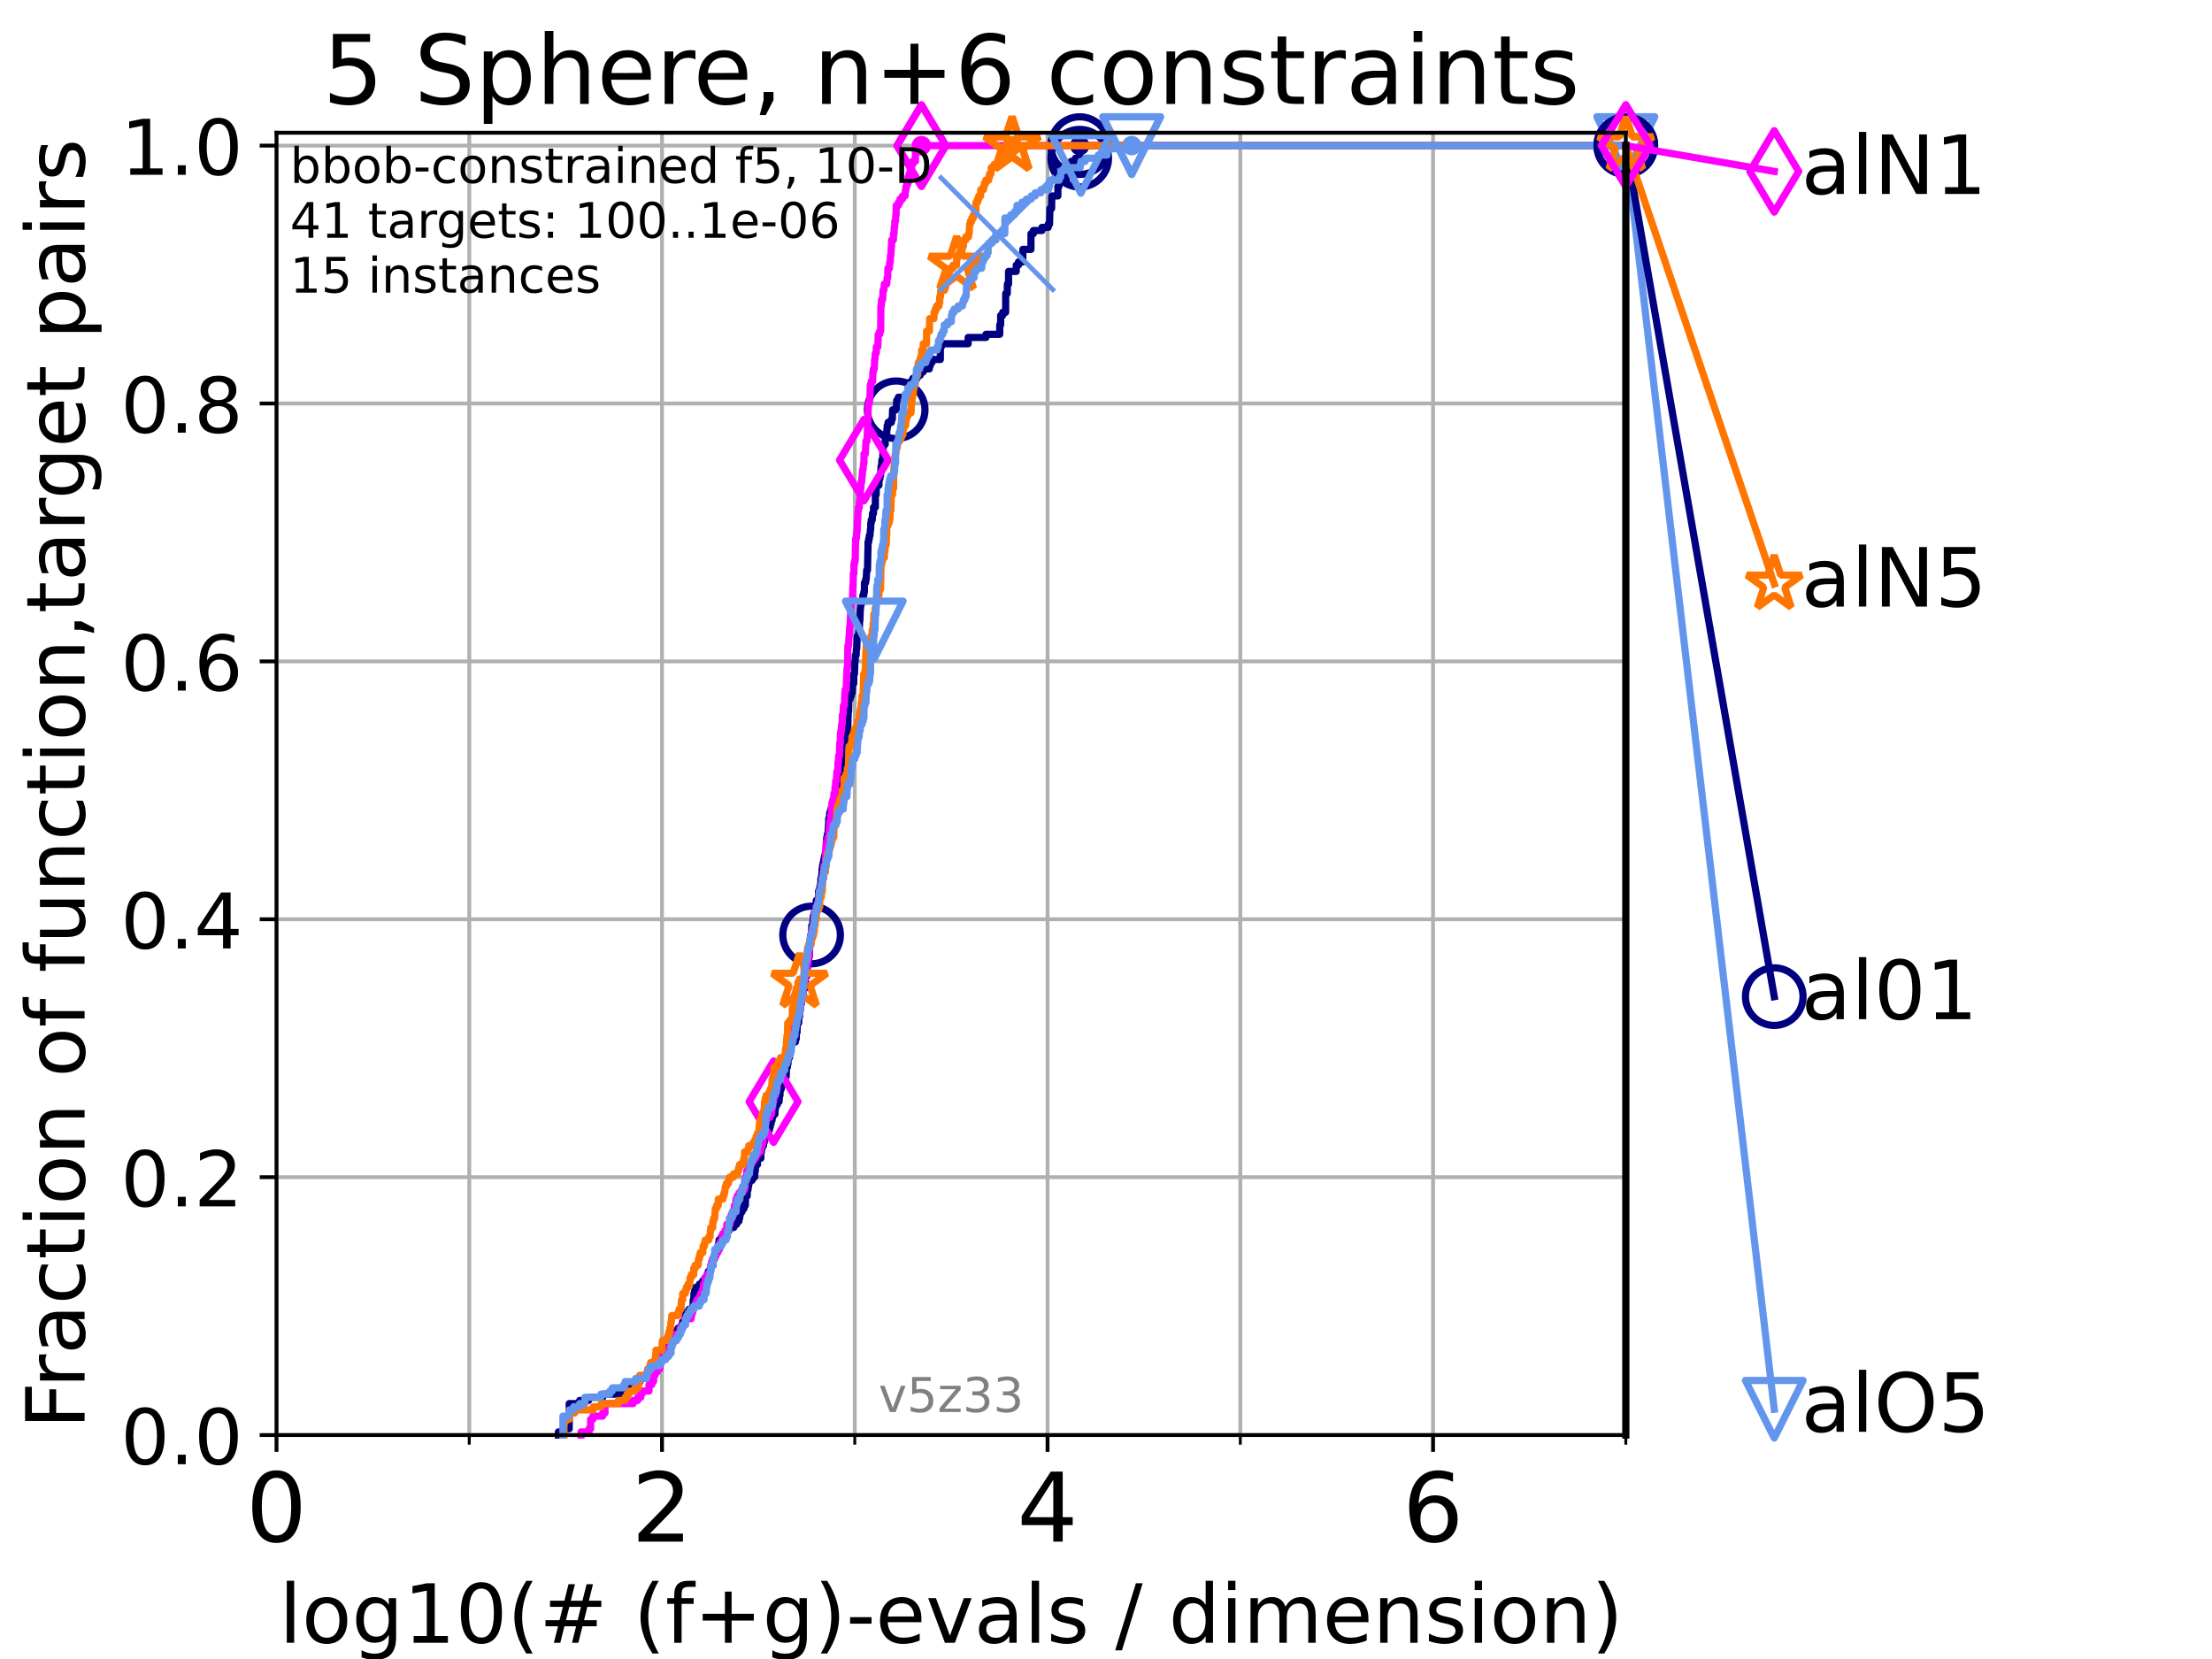 <?xml version="1.0" encoding="utf-8" standalone="no"?>
<!DOCTYPE svg PUBLIC "-//W3C//DTD SVG 1.1//EN"
  "http://www.w3.org/Graphics/SVG/1.1/DTD/svg11.dtd">
<!-- Created with matplotlib (https://matplotlib.org/) -->
<svg height="345.6pt" version="1.1" viewBox="0 0 460.8 345.6" width="460.8pt" xmlns="http://www.w3.org/2000/svg" xmlns:xlink="http://www.w3.org/1999/xlink">
 <defs>
  <style type="text/css">*{stroke-linecap:butt;stroke-linejoin:round;}</style>
 </defs>
 <g id="figure_1">
  <g id="patch_1">
   <path d="M 0 345.6 
L 460.8 345.6 
L 460.8 0 
L 0 0 
z
" style="fill:#ffffff;"/>
  </g>
  <g id="axes_1">
   <g id="patch_2">
    <path d="M 57.6 298.944 
L 338.688 298.944 
L 338.688 27.648 
L 57.6 27.648 
z
" style="fill:#ffffff;"/>
   </g>
   <g id="matplotlib.axis_1">
    <g id="xtick_1">
     <g id="line2d_1">
      <path clip-path="url(#pd4063d1b1e)" d="M 57.6 298.944 
L 57.6 27.648 
" style="fill:none;stroke:#b0b0b0;stroke-linecap:square;stroke-width:0.8;"/>
     </g>
     <g id="line2d_2">
      <defs>
       <path d="M 0 0 
L 0 3.5 
" id="m609a41a888" style="stroke:#000000;stroke-width:0.8;"/>
      </defs>
      <g>
       <use style="stroke:#000000;stroke-width:0.8;" x="57.6" xlink:href="#m609a41a888" y="298.944"/>
      </g>
     </g>
     <g id="text_1">
      <!-- 0 -->
      <g transform="translate(51.237 321.141)scale(0.2 -0.2)">
       <defs>
        <path d="M 31.781 66.406 
Q 24.172 66.406 20.328 58.906 
Q 16.5 51.422 16.5 36.375 
Q 16.5 21.391 20.328 13.891 
Q 24.172 6.391 31.781 6.391 
Q 39.453 6.391 43.281 13.891 
Q 47.125 21.391 47.125 36.375 
Q 47.125 51.422 43.281 58.906 
Q 39.453 66.406 31.781 66.406 
z
M 31.781 74.219 
Q 44.047 74.219 50.516 64.516 
Q 56.984 54.828 56.984 36.375 
Q 56.984 17.969 50.516 8.266 
Q 44.047 -1.422 31.781 -1.422 
Q 19.531 -1.422 13.062 8.266 
Q 6.594 17.969 6.594 36.375 
Q 6.594 54.828 13.062 64.516 
Q 19.531 74.219 31.781 74.219 
z
" id="DejaVuSans-48"/>
       </defs>
       <use xlink:href="#DejaVuSans-48"/>
      </g>
     </g>
    </g>
    <g id="xtick_2">
     <g id="line2d_3">
      <path clip-path="url(#pd4063d1b1e)" d="M 137.911 298.944 
L 137.911 27.648 
" style="fill:none;stroke:#b0b0b0;stroke-linecap:square;stroke-width:0.8;"/>
     </g>
     <g id="line2d_4">
      <g>
       <use style="stroke:#000000;stroke-width:0.8;" x="137.911" xlink:href="#m609a41a888" y="298.944"/>
      </g>
     </g>
     <g id="text_2">
      <!-- 2 -->
      <g transform="translate(131.548 321.141)scale(0.2 -0.2)">
       <defs>
        <path d="M 19.188 8.297 
L 53.609 8.297 
L 53.609 0 
L 7.328 0 
L 7.328 8.297 
Q 12.938 14.109 22.625 23.891 
Q 32.328 33.688 34.812 36.531 
Q 39.547 41.844 41.422 45.531 
Q 43.312 49.219 43.312 52.781 
Q 43.312 58.594 39.234 62.25 
Q 35.156 65.922 28.609 65.922 
Q 23.969 65.922 18.812 64.312 
Q 13.672 62.703 7.812 59.422 
L 7.812 69.391 
Q 13.766 71.781 18.938 73 
Q 24.125 74.219 28.422 74.219 
Q 39.75 74.219 46.484 68.547 
Q 53.219 62.891 53.219 53.422 
Q 53.219 48.922 51.531 44.891 
Q 49.859 40.875 45.406 35.406 
Q 44.188 33.984 37.641 27.219 
Q 31.109 20.453 19.188 8.297 
z
" id="DejaVuSans-50"/>
       </defs>
       <use xlink:href="#DejaVuSans-50"/>
      </g>
     </g>
    </g>
    <g id="xtick_3">
     <g id="line2d_5">
      <path clip-path="url(#pd4063d1b1e)" d="M 218.222 298.944 
L 218.222 27.648 
" style="fill:none;stroke:#b0b0b0;stroke-linecap:square;stroke-width:0.8;"/>
     </g>
     <g id="line2d_6">
      <g>
       <use style="stroke:#000000;stroke-width:0.8;" x="218.222" xlink:href="#m609a41a888" y="298.944"/>
      </g>
     </g>
     <g id="text_3">
      <!-- 4 -->
      <g transform="translate(211.859 321.141)scale(0.2 -0.2)">
       <defs>
        <path d="M 37.797 64.312 
L 12.891 25.391 
L 37.797 25.391 
z
M 35.203 72.906 
L 47.609 72.906 
L 47.609 25.391 
L 58.016 25.391 
L 58.016 17.188 
L 47.609 17.188 
L 47.609 0 
L 37.797 0 
L 37.797 17.188 
L 4.891 17.188 
L 4.891 26.703 
z
" id="DejaVuSans-52"/>
       </defs>
       <use xlink:href="#DejaVuSans-52"/>
      </g>
     </g>
    </g>
    <g id="xtick_4">
     <g id="line2d_7">
      <path clip-path="url(#pd4063d1b1e)" d="M 298.533 298.944 
L 298.533 27.648 
" style="fill:none;stroke:#b0b0b0;stroke-linecap:square;stroke-width:0.8;"/>
     </g>
     <g id="line2d_8">
      <g>
       <use style="stroke:#000000;stroke-width:0.8;" x="298.533" xlink:href="#m609a41a888" y="298.944"/>
      </g>
     </g>
     <g id="text_4">
      <!-- 6 -->
      <g transform="translate(292.17 321.141)scale(0.2 -0.2)">
       <defs>
        <path d="M 33.016 40.375 
Q 26.375 40.375 22.484 35.828 
Q 18.609 31.297 18.609 23.391 
Q 18.609 15.531 22.484 10.953 
Q 26.375 6.391 33.016 6.391 
Q 39.656 6.391 43.531 10.953 
Q 47.406 15.531 47.406 23.391 
Q 47.406 31.297 43.531 35.828 
Q 39.656 40.375 33.016 40.375 
z
M 52.594 71.297 
L 52.594 62.312 
Q 48.875 64.062 45.094 64.984 
Q 41.312 65.922 37.594 65.922 
Q 27.828 65.922 22.672 59.328 
Q 17.531 52.734 16.797 39.406 
Q 19.672 43.656 24.016 45.922 
Q 28.375 48.188 33.594 48.188 
Q 44.578 48.188 50.953 41.516 
Q 57.328 34.859 57.328 23.391 
Q 57.328 12.156 50.688 5.359 
Q 44.047 -1.422 33.016 -1.422 
Q 20.359 -1.422 13.672 8.266 
Q 6.984 17.969 6.984 36.375 
Q 6.984 53.656 15.188 63.938 
Q 23.391 74.219 37.203 74.219 
Q 40.922 74.219 44.703 73.484 
Q 48.484 72.75 52.594 71.297 
z
" id="DejaVuSans-54"/>
       </defs>
       <use xlink:href="#DejaVuSans-54"/>
      </g>
     </g>
    </g>
    <g id="xtick_5">
     <g id="line2d_9">
      <path clip-path="url(#pd4063d1b1e)" d="M 97.755 298.944 
L 97.755 27.648 
" style="fill:none;stroke:#b0b0b0;stroke-linecap:square;stroke-width:0.8;"/>
     </g>
     <g id="line2d_10">
      <defs>
       <path d="M 0 0 
L 0 2 
" id="m5c6fb01271" style="stroke:#000000;stroke-width:0.6;"/>
      </defs>
      <g>
       <use style="stroke:#000000;stroke-width:0.6;" x="97.755" xlink:href="#m5c6fb01271" y="298.944"/>
      </g>
     </g>
    </g>
    <g id="xtick_6">
     <g id="line2d_11">
      <path clip-path="url(#pd4063d1b1e)" d="M 178.066 298.944 
L 178.066 27.648 
" style="fill:none;stroke:#b0b0b0;stroke-linecap:square;stroke-width:0.8;"/>
     </g>
     <g id="line2d_12">
      <g>
       <use style="stroke:#000000;stroke-width:0.6;" x="178.066" xlink:href="#m5c6fb01271" y="298.944"/>
      </g>
     </g>
    </g>
    <g id="xtick_7">
     <g id="line2d_13">
      <path clip-path="url(#pd4063d1b1e)" d="M 258.377 298.944 
L 258.377 27.648 
" style="fill:none;stroke:#b0b0b0;stroke-linecap:square;stroke-width:0.8;"/>
     </g>
     <g id="line2d_14">
      <g>
       <use style="stroke:#000000;stroke-width:0.6;" x="258.377" xlink:href="#m5c6fb01271" y="298.944"/>
      </g>
     </g>
    </g>
    <g id="xtick_8">
     <g id="line2d_15">
      <path clip-path="url(#pd4063d1b1e)" d="M 338.688 298.944 
L 338.688 27.648 
" style="fill:none;stroke:#b0b0b0;stroke-linecap:square;stroke-width:0.8;"/>
     </g>
     <g id="line2d_16">
      <g>
       <use style="stroke:#000000;stroke-width:0.6;" x="338.688" xlink:href="#m5c6fb01271" y="298.944"/>
      </g>
     </g>
    </g>
    <g id="text_5">
     <!-- log10(# (f+g)-evals / dimension) -->
     <g transform="translate(58.145 342.218)scale(0.17 -0.17)">
      <defs>
       <path d="M 9.422 75.984 
L 18.406 75.984 
L 18.406 0 
L 9.422 0 
z
" id="DejaVuSans-108"/>
       <path d="M 30.609 48.391 
Q 23.391 48.391 19.188 42.75 
Q 14.984 37.109 14.984 27.297 
Q 14.984 17.484 19.156 11.844 
Q 23.344 6.203 30.609 6.203 
Q 37.797 6.203 41.984 11.859 
Q 46.188 17.531 46.188 27.297 
Q 46.188 37.016 41.984 42.703 
Q 37.797 48.391 30.609 48.391 
z
M 30.609 56 
Q 42.328 56 49.016 48.375 
Q 55.719 40.766 55.719 27.297 
Q 55.719 13.875 49.016 6.219 
Q 42.328 -1.422 30.609 -1.422 
Q 18.844 -1.422 12.172 6.219 
Q 5.516 13.875 5.516 27.297 
Q 5.516 40.766 12.172 48.375 
Q 18.844 56 30.609 56 
z
" id="DejaVuSans-111"/>
       <path d="M 45.406 27.984 
Q 45.406 37.75 41.375 43.109 
Q 37.359 48.484 30.078 48.484 
Q 22.859 48.484 18.828 43.109 
Q 14.797 37.75 14.797 27.984 
Q 14.797 18.266 18.828 12.891 
Q 22.859 7.516 30.078 7.516 
Q 37.359 7.516 41.375 12.891 
Q 45.406 18.266 45.406 27.984 
z
M 54.391 6.781 
Q 54.391 -7.172 48.188 -13.984 
Q 42 -20.797 29.203 -20.797 
Q 24.469 -20.797 20.266 -20.094 
Q 16.062 -19.391 12.109 -17.922 
L 12.109 -9.188 
Q 16.062 -11.328 19.922 -12.344 
Q 23.781 -13.375 27.781 -13.375 
Q 36.625 -13.375 41.016 -8.766 
Q 45.406 -4.156 45.406 5.172 
L 45.406 9.625 
Q 42.625 4.781 38.281 2.391 
Q 33.938 0 27.875 0 
Q 17.828 0 11.672 7.656 
Q 5.516 15.328 5.516 27.984 
Q 5.516 40.672 11.672 48.328 
Q 17.828 56 27.875 56 
Q 33.938 56 38.281 53.609 
Q 42.625 51.219 45.406 46.391 
L 45.406 54.688 
L 54.391 54.688 
z
" id="DejaVuSans-103"/>
       <path d="M 12.406 8.297 
L 28.516 8.297 
L 28.516 63.922 
L 10.984 60.406 
L 10.984 69.391 
L 28.422 72.906 
L 38.281 72.906 
L 38.281 8.297 
L 54.391 8.297 
L 54.391 0 
L 12.406 0 
z
" id="DejaVuSans-49"/>
       <path d="M 31 75.875 
Q 24.469 64.656 21.281 53.656 
Q 18.109 42.672 18.109 31.391 
Q 18.109 20.125 21.312 9.062 
Q 24.516 -2 31 -13.188 
L 23.188 -13.188 
Q 15.875 -1.703 12.234 9.375 
Q 8.594 20.453 8.594 31.391 
Q 8.594 42.281 12.203 53.312 
Q 15.828 64.359 23.188 75.875 
z
" id="DejaVuSans-40"/>
       <path d="M 51.125 44 
L 36.922 44 
L 32.812 27.688 
L 47.125 27.688 
z
M 43.797 71.781 
L 38.719 51.516 
L 52.984 51.516 
L 58.109 71.781 
L 65.922 71.781 
L 60.891 51.516 
L 76.125 51.516 
L 76.125 44 
L 58.984 44 
L 54.984 27.688 
L 70.516 27.688 
L 70.516 20.219 
L 53.078 20.219 
L 48 0 
L 40.188 0 
L 45.219 20.219 
L 30.906 20.219 
L 25.875 0 
L 18.016 0 
L 23.094 20.219 
L 7.719 20.219 
L 7.719 27.688 
L 24.906 27.688 
L 29 44 
L 13.281 44 
L 13.281 51.516 
L 30.906 51.516 
L 35.891 71.781 
z
" id="DejaVuSans-35"/>
       <path id="DejaVuSans-32"/>
       <path d="M 37.109 75.984 
L 37.109 68.5 
L 28.516 68.5 
Q 23.688 68.5 21.797 66.547 
Q 19.922 64.594 19.922 59.516 
L 19.922 54.688 
L 34.719 54.688 
L 34.719 47.703 
L 19.922 47.703 
L 19.922 0 
L 10.891 0 
L 10.891 47.703 
L 2.297 47.703 
L 2.297 54.688 
L 10.891 54.688 
L 10.891 58.5 
Q 10.891 67.625 15.141 71.797 
Q 19.391 75.984 28.609 75.984 
z
" id="DejaVuSans-102"/>
       <path d="M 46 62.703 
L 46 35.5 
L 73.188 35.5 
L 73.188 27.203 
L 46 27.203 
L 46 0 
L 37.797 0 
L 37.797 27.203 
L 10.594 27.203 
L 10.594 35.5 
L 37.797 35.5 
L 37.797 62.703 
z
" id="DejaVuSans-43"/>
       <path d="M 8.016 75.875 
L 15.828 75.875 
Q 23.141 64.359 26.781 53.312 
Q 30.422 42.281 30.422 31.391 
Q 30.422 20.453 26.781 9.375 
Q 23.141 -1.703 15.828 -13.188 
L 8.016 -13.188 
Q 14.5 -2 17.703 9.062 
Q 20.906 20.125 20.906 31.391 
Q 20.906 42.672 17.703 53.656 
Q 14.5 64.656 8.016 75.875 
z
" id="DejaVuSans-41"/>
       <path d="M 4.891 31.391 
L 31.203 31.391 
L 31.203 23.391 
L 4.891 23.391 
z
" id="DejaVuSans-45"/>
       <path d="M 56.203 29.594 
L 56.203 25.203 
L 14.891 25.203 
Q 15.484 15.922 20.484 11.062 
Q 25.484 6.203 34.422 6.203 
Q 39.594 6.203 44.453 7.469 
Q 49.312 8.734 54.109 11.281 
L 54.109 2.781 
Q 49.266 0.734 44.188 -0.344 
Q 39.109 -1.422 33.891 -1.422 
Q 20.797 -1.422 13.156 6.188 
Q 5.516 13.812 5.516 26.812 
Q 5.516 40.234 12.766 48.109 
Q 20.016 56 32.328 56 
Q 43.359 56 49.781 48.891 
Q 56.203 41.797 56.203 29.594 
z
M 47.219 32.234 
Q 47.125 39.594 43.094 43.984 
Q 39.062 48.391 32.422 48.391 
Q 24.906 48.391 20.391 44.141 
Q 15.875 39.891 15.188 32.172 
z
" id="DejaVuSans-101"/>
       <path d="M 2.984 54.688 
L 12.5 54.688 
L 29.594 8.797 
L 46.688 54.688 
L 56.203 54.688 
L 35.688 0 
L 23.484 0 
z
" id="DejaVuSans-118"/>
       <path d="M 34.281 27.484 
Q 23.391 27.484 19.188 25 
Q 14.984 22.516 14.984 16.5 
Q 14.984 11.719 18.141 8.906 
Q 21.297 6.109 26.703 6.109 
Q 34.188 6.109 38.703 11.406 
Q 43.219 16.703 43.219 25.484 
L 43.219 27.484 
z
M 52.203 31.203 
L 52.203 0 
L 43.219 0 
L 43.219 8.297 
Q 40.141 3.328 35.547 0.953 
Q 30.953 -1.422 24.312 -1.422 
Q 15.922 -1.422 10.953 3.297 
Q 6 8.016 6 15.922 
Q 6 25.141 12.172 29.828 
Q 18.359 34.516 30.609 34.516 
L 43.219 34.516 
L 43.219 35.406 
Q 43.219 41.609 39.141 45 
Q 35.062 48.391 27.688 48.391 
Q 23 48.391 18.547 47.266 
Q 14.109 46.141 10.016 43.891 
L 10.016 52.203 
Q 14.938 54.109 19.578 55.047 
Q 24.219 56 28.609 56 
Q 40.484 56 46.344 49.844 
Q 52.203 43.703 52.203 31.203 
z
" id="DejaVuSans-97"/>
       <path d="M 44.281 53.078 
L 44.281 44.578 
Q 40.484 46.531 36.375 47.5 
Q 32.281 48.484 27.875 48.484 
Q 21.188 48.484 17.844 46.438 
Q 14.5 44.391 14.5 40.281 
Q 14.5 37.156 16.891 35.375 
Q 19.281 33.594 26.516 31.984 
L 29.594 31.297 
Q 39.156 29.25 43.188 25.516 
Q 47.219 21.781 47.219 15.094 
Q 47.219 7.469 41.188 3.016 
Q 35.156 -1.422 24.609 -1.422 
Q 20.219 -1.422 15.453 -0.562 
Q 10.688 0.297 5.422 2 
L 5.422 11.281 
Q 10.406 8.688 15.234 7.391 
Q 20.062 6.109 24.812 6.109 
Q 31.156 6.109 34.562 8.281 
Q 37.984 10.453 37.984 14.406 
Q 37.984 18.062 35.516 20.016 
Q 33.062 21.969 24.703 23.781 
L 21.578 24.516 
Q 13.234 26.266 9.516 29.906 
Q 5.812 33.547 5.812 39.891 
Q 5.812 47.609 11.281 51.797 
Q 16.75 56 26.812 56 
Q 31.781 56 36.172 55.266 
Q 40.578 54.547 44.281 53.078 
z
" id="DejaVuSans-115"/>
       <path d="M 25.391 72.906 
L 33.688 72.906 
L 8.297 -9.281 
L 0 -9.281 
z
" id="DejaVuSans-47"/>
       <path d="M 45.406 46.391 
L 45.406 75.984 
L 54.391 75.984 
L 54.391 0 
L 45.406 0 
L 45.406 8.203 
Q 42.578 3.328 38.25 0.953 
Q 33.938 -1.422 27.875 -1.422 
Q 17.969 -1.422 11.734 6.484 
Q 5.516 14.406 5.516 27.297 
Q 5.516 40.188 11.734 48.094 
Q 17.969 56 27.875 56 
Q 33.938 56 38.25 53.625 
Q 42.578 51.266 45.406 46.391 
z
M 14.797 27.297 
Q 14.797 17.391 18.875 11.75 
Q 22.953 6.109 30.078 6.109 
Q 37.203 6.109 41.297 11.75 
Q 45.406 17.391 45.406 27.297 
Q 45.406 37.203 41.297 42.844 
Q 37.203 48.484 30.078 48.484 
Q 22.953 48.484 18.875 42.844 
Q 14.797 37.203 14.797 27.297 
z
" id="DejaVuSans-100"/>
       <path d="M 9.422 54.688 
L 18.406 54.688 
L 18.406 0 
L 9.422 0 
z
M 9.422 75.984 
L 18.406 75.984 
L 18.406 64.594 
L 9.422 64.594 
z
" id="DejaVuSans-105"/>
       <path d="M 52 44.188 
Q 55.375 50.25 60.062 53.125 
Q 64.75 56 71.094 56 
Q 79.641 56 84.281 50.016 
Q 88.922 44.047 88.922 33.016 
L 88.922 0 
L 79.891 0 
L 79.891 32.719 
Q 79.891 40.578 77.094 44.375 
Q 74.312 48.188 68.609 48.188 
Q 61.625 48.188 57.562 43.547 
Q 53.516 38.922 53.516 30.906 
L 53.516 0 
L 44.484 0 
L 44.484 32.719 
Q 44.484 40.625 41.703 44.406 
Q 38.922 48.188 33.109 48.188 
Q 26.219 48.188 22.156 43.531 
Q 18.109 38.875 18.109 30.906 
L 18.109 0 
L 9.078 0 
L 9.078 54.688 
L 18.109 54.688 
L 18.109 46.188 
Q 21.188 51.219 25.484 53.609 
Q 29.781 56 35.688 56 
Q 41.656 56 45.828 52.969 
Q 50 49.953 52 44.188 
z
" id="DejaVuSans-109"/>
       <path d="M 54.891 33.016 
L 54.891 0 
L 45.906 0 
L 45.906 32.719 
Q 45.906 40.484 42.875 44.328 
Q 39.844 48.188 33.797 48.188 
Q 26.516 48.188 22.312 43.547 
Q 18.109 38.922 18.109 30.906 
L 18.109 0 
L 9.078 0 
L 9.078 54.688 
L 18.109 54.688 
L 18.109 46.188 
Q 21.344 51.125 25.703 53.562 
Q 30.078 56 35.797 56 
Q 45.219 56 50.047 50.172 
Q 54.891 44.344 54.891 33.016 
z
" id="DejaVuSans-110"/>
      </defs>
      <use xlink:href="#DejaVuSans-108"/>
      <use x="27.783" xlink:href="#DejaVuSans-111"/>
      <use x="88.965" xlink:href="#DejaVuSans-103"/>
      <use x="152.441" xlink:href="#DejaVuSans-49"/>
      <use x="216.064" xlink:href="#DejaVuSans-48"/>
      <use x="279.688" xlink:href="#DejaVuSans-40"/>
      <use x="318.701" xlink:href="#DejaVuSans-35"/>
      <use x="402.49" xlink:href="#DejaVuSans-32"/>
      <use x="434.277" xlink:href="#DejaVuSans-40"/>
      <use x="473.291" xlink:href="#DejaVuSans-102"/>
      <use x="508.496" xlink:href="#DejaVuSans-43"/>
      <use x="592.285" xlink:href="#DejaVuSans-103"/>
      <use x="655.762" xlink:href="#DejaVuSans-41"/>
      <use x="694.775" xlink:href="#DejaVuSans-45"/>
      <use x="730.859" xlink:href="#DejaVuSans-101"/>
      <use x="792.383" xlink:href="#DejaVuSans-118"/>
      <use x="851.562" xlink:href="#DejaVuSans-97"/>
      <use x="912.842" xlink:href="#DejaVuSans-108"/>
      <use x="940.625" xlink:href="#DejaVuSans-115"/>
      <use x="992.725" xlink:href="#DejaVuSans-32"/>
      <use x="1024.512" xlink:href="#DejaVuSans-47"/>
      <use x="1058.203" xlink:href="#DejaVuSans-32"/>
      <use x="1089.99" xlink:href="#DejaVuSans-100"/>
      <use x="1153.467" xlink:href="#DejaVuSans-105"/>
      <use x="1181.25" xlink:href="#DejaVuSans-109"/>
      <use x="1278.662" xlink:href="#DejaVuSans-101"/>
      <use x="1340.186" xlink:href="#DejaVuSans-110"/>
      <use x="1403.564" xlink:href="#DejaVuSans-115"/>
      <use x="1455.664" xlink:href="#DejaVuSans-105"/>
      <use x="1483.447" xlink:href="#DejaVuSans-111"/>
      <use x="1544.629" xlink:href="#DejaVuSans-110"/>
      <use x="1608.008" xlink:href="#DejaVuSans-41"/>
     </g>
    </g>
   </g>
   <g id="matplotlib.axis_2">
    <g id="ytick_1">
     <g id="line2d_17">
      <path clip-path="url(#pd4063d1b1e)" d="M 57.6 298.944 
L 338.688 298.944 
" style="fill:none;stroke:#b0b0b0;stroke-linecap:square;stroke-width:0.8;"/>
     </g>
     <g id="line2d_18">
      <defs>
       <path d="M 0 0 
L -3.5 0 
" id="m45dc947790" style="stroke:#000000;stroke-width:0.8;"/>
      </defs>
      <g>
       <use style="stroke:#000000;stroke-width:0.8;" x="57.6" xlink:href="#m45dc947790" y="298.944"/>
      </g>
     </g>
     <g id="text_6">
      <!-- 0.0 -->
      <g transform="translate(25.155 305.023)scale(0.16 -0.16)">
       <defs>
        <path d="M 10.688 12.406 
L 21 12.406 
L 21 0 
L 10.688 0 
z
" id="DejaVuSans-46"/>
       </defs>
       <use xlink:href="#DejaVuSans-48"/>
       <use x="63.623" xlink:href="#DejaVuSans-46"/>
       <use x="95.41" xlink:href="#DejaVuSans-48"/>
      </g>
     </g>
    </g>
    <g id="ytick_2">
     <g id="line2d_19">
      <path clip-path="url(#pd4063d1b1e)" d="M 57.6 245.222 
L 338.688 245.222 
" style="fill:none;stroke:#b0b0b0;stroke-linecap:square;stroke-width:0.8;"/>
     </g>
     <g id="line2d_20">
      <g>
       <use style="stroke:#000000;stroke-width:0.8;" x="57.6" xlink:href="#m45dc947790" y="245.222"/>
      </g>
     </g>
     <g id="text_7">
      <!-- 0.2 -->
      <g transform="translate(25.155 251.301)scale(0.16 -0.16)">
       <use xlink:href="#DejaVuSans-48"/>
       <use x="63.623" xlink:href="#DejaVuSans-46"/>
       <use x="95.41" xlink:href="#DejaVuSans-50"/>
      </g>
     </g>
    </g>
    <g id="ytick_3">
     <g id="line2d_21">
      <path clip-path="url(#pd4063d1b1e)" d="M 57.6 191.5 
L 338.688 191.5 
" style="fill:none;stroke:#b0b0b0;stroke-linecap:square;stroke-width:0.8;"/>
     </g>
     <g id="line2d_22">
      <g>
       <use style="stroke:#000000;stroke-width:0.8;" x="57.6" xlink:href="#m45dc947790" y="191.5"/>
      </g>
     </g>
     <g id="text_8">
      <!-- 0.4 -->
      <g transform="translate(25.155 197.579)scale(0.16 -0.16)">
       <use xlink:href="#DejaVuSans-48"/>
       <use x="63.623" xlink:href="#DejaVuSans-46"/>
       <use x="95.41" xlink:href="#DejaVuSans-52"/>
      </g>
     </g>
    </g>
    <g id="ytick_4">
     <g id="line2d_23">
      <path clip-path="url(#pd4063d1b1e)" d="M 57.6 137.778 
L 338.688 137.778 
" style="fill:none;stroke:#b0b0b0;stroke-linecap:square;stroke-width:0.8;"/>
     </g>
     <g id="line2d_24">
      <g>
       <use style="stroke:#000000;stroke-width:0.8;" x="57.6" xlink:href="#m45dc947790" y="137.778"/>
      </g>
     </g>
     <g id="text_9">
      <!-- 0.6 -->
      <g transform="translate(25.155 143.857)scale(0.16 -0.16)">
       <use xlink:href="#DejaVuSans-48"/>
       <use x="63.623" xlink:href="#DejaVuSans-46"/>
       <use x="95.41" xlink:href="#DejaVuSans-54"/>
      </g>
     </g>
    </g>
    <g id="ytick_5">
     <g id="line2d_25">
      <path clip-path="url(#pd4063d1b1e)" d="M 57.6 84.056 
L 338.688 84.056 
" style="fill:none;stroke:#b0b0b0;stroke-linecap:square;stroke-width:0.8;"/>
     </g>
     <g id="line2d_26">
      <g>
       <use style="stroke:#000000;stroke-width:0.8;" x="57.6" xlink:href="#m45dc947790" y="84.056"/>
      </g>
     </g>
     <g id="text_10">
      <!-- 0.8 -->
      <g transform="translate(25.155 90.135)scale(0.16 -0.16)">
       <defs>
        <path d="M 31.781 34.625 
Q 24.75 34.625 20.719 30.859 
Q 16.703 27.094 16.703 20.516 
Q 16.703 13.922 20.719 10.156 
Q 24.75 6.391 31.781 6.391 
Q 38.812 6.391 42.859 10.172 
Q 46.922 13.969 46.922 20.516 
Q 46.922 27.094 42.891 30.859 
Q 38.875 34.625 31.781 34.625 
z
M 21.922 38.812 
Q 15.578 40.375 12.031 44.719 
Q 8.5 49.078 8.5 55.328 
Q 8.5 64.062 14.719 69.141 
Q 20.953 74.219 31.781 74.219 
Q 42.672 74.219 48.875 69.141 
Q 55.078 64.062 55.078 55.328 
Q 55.078 49.078 51.531 44.719 
Q 48 40.375 41.703 38.812 
Q 48.828 37.156 52.797 32.312 
Q 56.781 27.484 56.781 20.516 
Q 56.781 9.906 50.312 4.234 
Q 43.844 -1.422 31.781 -1.422 
Q 19.734 -1.422 13.25 4.234 
Q 6.781 9.906 6.781 20.516 
Q 6.781 27.484 10.781 32.312 
Q 14.797 37.156 21.922 38.812 
z
M 18.312 54.391 
Q 18.312 48.734 21.844 45.562 
Q 25.391 42.391 31.781 42.391 
Q 38.141 42.391 41.719 45.562 
Q 45.312 48.734 45.312 54.391 
Q 45.312 60.062 41.719 63.234 
Q 38.141 66.406 31.781 66.406 
Q 25.391 66.406 21.844 63.234 
Q 18.312 60.062 18.312 54.391 
z
" id="DejaVuSans-56"/>
       </defs>
       <use xlink:href="#DejaVuSans-48"/>
       <use x="63.623" xlink:href="#DejaVuSans-46"/>
       <use x="95.41" xlink:href="#DejaVuSans-56"/>
      </g>
     </g>
    </g>
    <g id="ytick_6">
     <g id="line2d_27">
      <path clip-path="url(#pd4063d1b1e)" d="M 57.6 30.334 
L 338.688 30.334 
" style="fill:none;stroke:#b0b0b0;stroke-linecap:square;stroke-width:0.8;"/>
     </g>
     <g id="line2d_28">
      <g>
       <use style="stroke:#000000;stroke-width:0.8;" x="57.6" xlink:href="#m45dc947790" y="30.334"/>
      </g>
     </g>
     <g id="text_11">
      <!-- 1.0 -->
      <g transform="translate(25.155 36.413)scale(0.16 -0.16)">
       <use xlink:href="#DejaVuSans-49"/>
       <use x="63.623" xlink:href="#DejaVuSans-46"/>
       <use x="95.41" xlink:href="#DejaVuSans-48"/>
      </g>
     </g>
    </g>
    <g id="text_12">
     <!-- Fraction of function,target pairs -->
     <g transform="translate(17.62 297.681)rotate(-90)scale(0.17 -0.17)">
      <defs>
       <path d="M 9.812 72.906 
L 51.703 72.906 
L 51.703 64.594 
L 19.672 64.594 
L 19.672 43.109 
L 48.578 43.109 
L 48.578 34.812 
L 19.672 34.812 
L 19.672 0 
L 9.812 0 
z
" id="DejaVuSans-70"/>
       <path d="M 41.109 46.297 
Q 39.594 47.172 37.812 47.578 
Q 36.031 48 33.891 48 
Q 26.266 48 22.188 43.047 
Q 18.109 38.094 18.109 28.812 
L 18.109 0 
L 9.078 0 
L 9.078 54.688 
L 18.109 54.688 
L 18.109 46.188 
Q 20.953 51.172 25.484 53.578 
Q 30.031 56 36.531 56 
Q 37.453 56 38.578 55.875 
Q 39.703 55.766 41.062 55.516 
z
" id="DejaVuSans-114"/>
       <path d="M 48.781 52.594 
L 48.781 44.188 
Q 44.969 46.297 41.141 47.344 
Q 37.312 48.391 33.406 48.391 
Q 24.656 48.391 19.812 42.844 
Q 14.984 37.312 14.984 27.297 
Q 14.984 17.281 19.812 11.734 
Q 24.656 6.203 33.406 6.203 
Q 37.312 6.203 41.141 7.25 
Q 44.969 8.297 48.781 10.406 
L 48.781 2.094 
Q 45.016 0.344 40.984 -0.531 
Q 36.969 -1.422 32.422 -1.422 
Q 20.062 -1.422 12.781 6.344 
Q 5.516 14.109 5.516 27.297 
Q 5.516 40.672 12.859 48.328 
Q 20.219 56 33.016 56 
Q 37.156 56 41.109 55.141 
Q 45.062 54.297 48.781 52.594 
z
" id="DejaVuSans-99"/>
       <path d="M 18.312 70.219 
L 18.312 54.688 
L 36.812 54.688 
L 36.812 47.703 
L 18.312 47.703 
L 18.312 18.016 
Q 18.312 11.328 20.141 9.422 
Q 21.969 7.516 27.594 7.516 
L 36.812 7.516 
L 36.812 0 
L 27.594 0 
Q 17.188 0 13.234 3.875 
Q 9.281 7.766 9.281 18.016 
L 9.281 47.703 
L 2.688 47.703 
L 2.688 54.688 
L 9.281 54.688 
L 9.281 70.219 
z
" id="DejaVuSans-116"/>
       <path d="M 8.5 21.578 
L 8.5 54.688 
L 17.484 54.688 
L 17.484 21.922 
Q 17.484 14.156 20.5 10.266 
Q 23.531 6.391 29.594 6.391 
Q 36.859 6.391 41.078 11.031 
Q 45.312 15.672 45.312 23.688 
L 45.312 54.688 
L 54.297 54.688 
L 54.297 0 
L 45.312 0 
L 45.312 8.406 
Q 42.047 3.422 37.719 1 
Q 33.406 -1.422 27.688 -1.422 
Q 18.266 -1.422 13.375 4.438 
Q 8.5 10.297 8.5 21.578 
z
M 31.109 56 
z
" id="DejaVuSans-117"/>
       <path d="M 11.719 12.406 
L 22.016 12.406 
L 22.016 4 
L 14.016 -11.625 
L 7.719 -11.625 
L 11.719 4 
z
" id="DejaVuSans-44"/>
       <path d="M 18.109 8.203 
L 18.109 -20.797 
L 9.078 -20.797 
L 9.078 54.688 
L 18.109 54.688 
L 18.109 46.391 
Q 20.953 51.266 25.266 53.625 
Q 29.594 56 35.594 56 
Q 45.562 56 51.781 48.094 
Q 58.016 40.188 58.016 27.297 
Q 58.016 14.406 51.781 6.484 
Q 45.562 -1.422 35.594 -1.422 
Q 29.594 -1.422 25.266 0.953 
Q 20.953 3.328 18.109 8.203 
z
M 48.688 27.297 
Q 48.688 37.203 44.609 42.844 
Q 40.531 48.484 33.406 48.484 
Q 26.266 48.484 22.188 42.844 
Q 18.109 37.203 18.109 27.297 
Q 18.109 17.391 22.188 11.75 
Q 26.266 6.109 33.406 6.109 
Q 40.531 6.109 44.609 11.75 
Q 48.688 17.391 48.688 27.297 
z
" id="DejaVuSans-112"/>
      </defs>
      <use xlink:href="#DejaVuSans-70"/>
      <use x="50.27" xlink:href="#DejaVuSans-114"/>
      <use x="91.383" xlink:href="#DejaVuSans-97"/>
      <use x="152.662" xlink:href="#DejaVuSans-99"/>
      <use x="207.643" xlink:href="#DejaVuSans-116"/>
      <use x="246.852" xlink:href="#DejaVuSans-105"/>
      <use x="274.635" xlink:href="#DejaVuSans-111"/>
      <use x="335.816" xlink:href="#DejaVuSans-110"/>
      <use x="399.195" xlink:href="#DejaVuSans-32"/>
      <use x="430.982" xlink:href="#DejaVuSans-111"/>
      <use x="492.164" xlink:href="#DejaVuSans-102"/>
      <use x="527.369" xlink:href="#DejaVuSans-32"/>
      <use x="559.156" xlink:href="#DejaVuSans-102"/>
      <use x="594.361" xlink:href="#DejaVuSans-117"/>
      <use x="657.74" xlink:href="#DejaVuSans-110"/>
      <use x="721.119" xlink:href="#DejaVuSans-99"/>
      <use x="776.1" xlink:href="#DejaVuSans-116"/>
      <use x="815.309" xlink:href="#DejaVuSans-105"/>
      <use x="843.092" xlink:href="#DejaVuSans-111"/>
      <use x="904.273" xlink:href="#DejaVuSans-110"/>
      <use x="967.652" xlink:href="#DejaVuSans-44"/>
      <use x="999.439" xlink:href="#DejaVuSans-116"/>
      <use x="1038.648" xlink:href="#DejaVuSans-97"/>
      <use x="1099.928" xlink:href="#DejaVuSans-114"/>
      <use x="1139.291" xlink:href="#DejaVuSans-103"/>
      <use x="1202.768" xlink:href="#DejaVuSans-101"/>
      <use x="1264.291" xlink:href="#DejaVuSans-116"/>
      <use x="1303.5" xlink:href="#DejaVuSans-32"/>
      <use x="1335.287" xlink:href="#DejaVuSans-112"/>
      <use x="1398.764" xlink:href="#DejaVuSans-97"/>
      <use x="1460.043" xlink:href="#DejaVuSans-105"/>
      <use x="1487.826" xlink:href="#DejaVuSans-114"/>
      <use x="1528.939" xlink:href="#DejaVuSans-115"/>
     </g>
    </g>
   </g>
   <g id="line2d_29">
    <defs>
     <path d="M 0 1.5 
C 0.398 1.5 0.779 1.342 1.061 1.061 
C 1.342 0.779 1.5 0.398 1.5 0 
C 1.5 -0.398 1.342 -0.779 1.061 -1.061 
C 0.779 -1.342 0.398 -1.5 0 -1.5 
C -0.398 -1.5 -0.779 -1.342 -1.061 -1.061 
C -1.342 -0.779 -1.5 -0.398 -1.5 0 
C -1.5 0.398 -1.342 0.779 -1.061 1.061 
C -0.779 1.342 -0.398 1.5 0 1.5 
z
" id="m0661b4b179" style="stroke:#000080;"/>
    </defs>
    <g>
     <use style="fill:#000080;stroke:#000080;" x="224.924" xlink:href="#m0661b4b179" y="30.334"/>
     <use style="fill:#000080;stroke:#000080;" x="224.924" xlink:href="#m0661b4b179" y="30.334"/>
    </g>
   </g>
   <g id="line2d_30">
    <path d="M 116.323 298.944 
L 116.323 298.289 
L 117.373 298.289 
L 117.373 297.634 
L 118.577 297.634 
L 118.577 292.393 
L 120.759 292.393 
L 120.759 291.737 
L 122.615 291.737 
L 122.615 291.082 
L 125.542 291.082 
L 125.542 290.427 
L 130.073 290.427 
L 130.128 289.117 
L 130.612 289.117 
L 130.612 288.462 
L 132.327 288.462 
L 132.327 287.807 
L 133.353 287.807 
L 133.353 287.151 
L 134.492 287.151 
L 134.492 286.496 
L 134.953 286.496 
L 134.953 285.841 
L 135.602 285.841 
L 135.642 284.531 
L 135.721 284.531 
L 135.721 283.876 
L 136.457 283.876 
L 136.457 283.22 
L 136.832 283.22 
L 136.832 282.565 
L 137.63 282.565 
L 137.7 281.255 
L 138.188 281.255 
L 138.188 280.6 
L 139.887 280.6 
L 139.949 279.29 
L 140.073 279.29 
L 140.135 277.979 
L 140.708 277.979 
L 140.708 277.324 
L 141.264 277.324 
L 141.264 276.669 
L 141.997 276.669 
L 141.997 276.014 
L 142.189 276.014 
L 142.189 275.359 
L 142.647 275.359 
L 142.753 274.048 
L 142.832 274.048 
L 142.832 273.393 
L 143.528 273.393 
L 143.528 272.738 
L 144.342 272.738 
L 144.415 270.773 
L 144.534 270.773 
L 144.558 269.462 
L 144.724 269.462 
L 144.724 268.807 
L 144.982 268.807 
L 144.982 268.152 
L 145.711 268.152 
L 145.711 267.497 
L 146.367 267.497 
L 146.367 266.842 
L 146.854 266.842 
L 146.854 266.187 
L 147.308 266.187 
L 147.308 265.532 
L 147.53 265.532 
L 147.53 264.876 
L 148.025 264.876 
L 148.103 263.566 
L 148.564 263.566 
L 148.564 262.256 
L 148.845 262.256 
L 148.845 261.601 
L 148.957 261.601 
L 148.957 260.946 
L 149.359 260.946 
L 149.359 260.29 
L 149.647 260.29 
L 149.682 258.98 
L 149.788 258.98 
L 149.788 258.325 
L 150.293 258.325 
L 150.293 257.67 
L 151.162 257.67 
L 151.162 257.015 
L 151.405 257.015 
L 151.405 256.36 
L 151.882 256.36 
L 151.882 255.704 
L 152.871 255.704 
L 152.871 255.049 
L 153.452 255.049 
L 153.452 254.394 
L 153.932 254.394 
L 153.932 253.739 
L 154.098 253.739 
L 154.098 253.084 
L 154.222 253.084 
L 154.222 252.429 
L 154.588 252.429 
L 154.588 251.773 
L 154.985 251.773 
L 154.985 251.118 
L 155.271 251.118 
L 155.323 249.153 
L 155.654 249.153 
L 155.691 247.843 
L 155.829 247.843 
L 155.829 247.187 
L 155.941 247.187 
L 155.941 246.532 
L 156.077 246.532 
L 156.077 245.877 
L 156.694 245.877 
L 156.694 245.222 
L 157.197 245.222 
L 157.278 243.912 
L 157.347 243.912 
L 157.427 242.601 
L 157.799 242.601 
L 157.81 241.291 
L 158.498 241.291 
L 158.498 239.981 
L 158.615 239.981 
L 158.615 239.326 
L 158.732 239.326 
L 158.732 238.671 
L 159.046 238.671 
L 159.046 238.015 
L 159.191 238.015 
L 159.191 237.36 
L 159.385 237.36 
L 159.436 236.05 
L 160.064 236.05 
L 160.064 235.395 
L 160.288 235.395 
L 160.288 234.74 
L 160.461 234.74 
L 160.461 234.085 
L 160.633 234.085 
L 160.633 233.429 
L 160.821 233.429 
L 160.821 232.774 
L 160.98 232.774 
L 160.98 232.119 
L 161.429 232.119 
L 161.484 230.809 
L 161.574 230.809 
L 161.574 230.154 
L 161.912 230.154 
L 161.912 229.499 
L 162.295 229.499 
L 162.389 228.188 
L 162.483 228.188 
L 162.509 226.878 
L 162.754 226.878 
L 162.754 226.223 
L 162.946 226.223 
L 163.045 224.912 
L 163.185 224.912 
L 163.185 224.257 
L 163.781 224.257 
L 163.836 222.292 
L 164.032 222.292 
L 164.032 221.637 
L 164.149 221.637 
L 164.187 220.326 
L 164.463 220.326 
L 164.463 219.671 
L 164.615 219.671 
L 164.615 219.016 
L 164.75 219.016 
L 164.81 217.051 
L 165.704 217.051 
L 165.704 216.396 
L 165.88 216.396 
L 165.88 215.085 
L 166.034 215.085 
L 166.11 213.12 
L 166.378 213.12 
L 166.412 211.81 
L 166.561 211.81 
L 166.561 210.499 
L 166.709 210.499 
L 166.716 209.189 
L 166.922 209.189 
L 166.948 207.879 
L 167.034 207.879 
L 167.034 207.224 
L 167.275 207.224 
L 167.301 205.913 
L 167.666 205.913 
L 167.666 205.258 
L 167.779 205.258 
L 167.779 203.293 
L 168.122 203.293 
L 168.227 200.017 
L 168.464 200.017 
L 168.464 199.362 
L 168.591 199.362 
L 168.621 196.741 
L 168.722 196.741 
L 168.722 196.086 
L 168.853 196.086 
L 168.882 194.776 
L 169.07 194.776 
L 169.105 192.81 
L 169.303 192.81 
L 169.383 191.5 
L 169.418 191.5 
L 169.418 190.845 
L 169.617 190.845 
L 169.617 190.19 
L 169.853 190.19 
L 169.903 188.879 
L 170.036 188.879 
L 170.036 187.569 
L 170.505 187.569 
L 170.527 185.604 
L 170.762 185.604 
L 170.762 184.949 
L 170.878 184.949 
L 170.878 184.293 
L 170.994 184.293 
L 171.004 182.983 
L 171.165 182.983 
L 171.258 181.018 
L 171.335 181.018 
L 171.335 180.363 
L 171.479 180.363 
L 171.479 179.707 
L 171.615 179.707 
L 171.615 179.052 
L 171.736 179.052 
L 171.736 178.397 
L 171.906 178.397 
L 171.906 177.742 
L 172.049 177.742 
L 172.118 176.432 
L 172.196 176.432 
L 172.216 174.466 
L 172.357 174.466 
L 172.357 173.811 
L 172.487 173.811 
L 172.597 171.846 
L 172.626 171.846 
L 172.64 170.535 
L 172.759 170.535 
L 172.853 169.225 
L 173.073 169.225 
L 173.073 168.57 
L 173.431 168.57 
L 173.513 167.26 
L 173.662 167.26 
L 173.662 166.604 
L 174.004 166.604 
L 174.052 165.294 
L 174.292 165.294 
L 174.292 164.639 
L 174.434 164.639 
L 174.434 163.329 
L 174.909 163.329 
L 174.909 162.674 
L 175.022 162.674 
L 175.109 161.363 
L 175.306 161.363 
L 175.416 160.053 
L 175.618 160.053 
L 175.67 158.088 
L 175.789 158.088 
L 175.869 156.122 
L 175.928 156.122 
L 175.995 154.157 
L 176.054 154.157 
L 176.14 152.846 
L 176.225 152.846 
L 176.225 152.191 
L 176.605 152.191 
L 176.699 148.26 
L 176.771 148.26 
L 176.849 145.64 
L 177.083 145.64 
L 177.083 144.985 
L 177.336 144.985 
L 177.336 144.33 
L 177.539 144.33 
L 177.614 142.364 
L 177.849 142.364 
L 177.866 140.399 
L 178 140.399 
L 178.087 137.778 
L 178.143 137.778 
L 178.198 136.468 
L 178.36 136.468 
L 178.395 135.157 
L 178.476 135.157 
L 178.568 132.537 
L 178.874 132.537 
L 178.93 131.227 
L 179.017 131.227 
L 179.066 129.261 
L 179.132 129.261 
L 179.23 126.641 
L 179.276 126.641 
L 179.276 125.985 
L 179.412 125.985 
L 179.412 125.33 
L 179.744 125.33 
L 179.744 124.02 
L 179.943 124.02 
L 179.943 123.365 
L 180.058 123.365 
L 180.083 121.399 
L 180.321 121.399 
L 180.321 120.744 
L 180.449 120.744 
L 180.543 118.779 
L 180.712 118.779 
L 180.81 114.193 
L 180.831 114.193 
L 180.831 112.883 
L 180.973 112.883 
L 180.973 112.227 
L 181.091 112.227 
L 181.091 111.572 
L 181.231 111.572 
L 181.321 110.262 
L 181.376 110.262 
L 181.405 108.952 
L 181.5 108.952 
L 181.5 108.296 
L 181.708 108.296 
L 181.747 106.986 
L 181.952 106.986 
L 181.977 105.676 
L 182.347 105.676 
L 182.355 103.055 
L 182.521 103.055 
L 182.558 101.09 
L 183.108 101.09 
L 183.108 99.78 
L 183.297 99.78 
L 183.297 99.124 
L 183.444 99.124 
L 183.536 97.159 
L 183.648 97.159 
L 183.713 95.849 
L 183.869 95.849 
L 183.974 93.228 
L 184.006 93.228 
L 184.006 92.573 
L 184.404 92.573 
L 184.404 90.608 
L 184.702 90.608 
L 184.766 89.297 
L 184.828 89.297 
L 184.828 88.642 
L 185.002 88.642 
L 185.002 87.987 
L 185.691 87.987 
L 185.691 87.332 
L 185.888 87.332 
L 185.942 85.366 
L 186.691 85.366 
L 186.802 83.401 
L 187.145 83.401 
L 187.145 82.746 
L 188.84 82.746 
L 188.84 82.091 
L 189.243 82.091 
L 189.287 80.78 
L 189.697 80.78 
L 189.697 79.47 
L 190.18 79.47 
L 190.18 78.815 
L 191.07 78.815 
L 191.07 78.16 
L 191.71 78.16 
L 191.71 77.505 
L 192.303 77.505 
L 192.303 76.849 
L 193.592 76.849 
L 193.592 76.194 
L 193.78 76.194 
L 193.78 75.539 
L 194.129 75.539 
L 194.129 74.884 
L 195.891 74.884 
L 195.891 72.263 
L 196.093 72.263 
L 196.093 71.608 
L 201.684 71.608 
L 201.684 70.298 
L 205.388 70.298 
L 205.388 69.643 
L 208.268 69.643 
L 208.268 67.677 
L 208.452 67.677 
L 208.452 65.712 
L 208.882 65.712 
L 208.882 65.057 
L 209.495 65.057 
L 209.506 61.126 
L 209.837 61.126 
L 209.861 59.161 
L 210.098 59.161 
L 210.098 56.54 
L 211.701 56.54 
L 211.701 55.23 
L 212.161 55.23 
L 212.161 54.575 
L 213.078 54.575 
L 213.078 51.954 
L 214.764 51.954 
L 214.777 48.678 
L 215.271 48.678 
L 215.271 48.023 
L 217.06 48.023 
L 217.06 47.368 
L 218.358 47.368 
L 218.358 46.713 
L 218.642 46.713 
L 218.719 43.437 
L 219.07 43.437 
L 219.11 40.816 
L 220.376 40.816 
L 220.376 38.851 
L 220.606 38.851 
L 220.606 37.541 
L 222.173 37.541 
L 222.173 35.575 
L 222.307 35.575 
L 222.307 34.92 
L 223.146 34.92 
L 223.146 33.61 
L 224.028 33.61 
L 224.028 32.955 
L 224.924 32.955 
L 224.924 30.334 
L 338.688 30.334 
L 338.688 30.334 
" style="fill:none;stroke:#000080;stroke-linecap:square;stroke-width:1.5;"/>
   </g>
   <g id="line2d_31">
    <defs>
     <path d="M 0 6 
C 1.591 6 3.117 5.368 4.243 4.243 
C 5.368 3.117 6 1.591 6 0 
C 6 -1.591 5.368 -3.117 4.243 -4.243 
C 3.117 -5.368 1.591 -6 0 -6 
C -1.591 -6 -3.117 -5.368 -4.243 -4.243 
C -5.368 -3.117 -6 -1.591 -6 0 
C -6 1.591 -5.368 3.117 -4.243 4.243 
C -3.117 5.368 -1.591 6 0 6 
z
" id="m3b89775a2c" style="stroke:#000080;stroke-width:1.5;"/>
    </defs>
    <g>
     <use style="fill-opacity:0;stroke:#000080;stroke-width:1.5;" x="169.07" xlink:href="#m3b89775a2c" y="194.776"/>
     <use style="fill-opacity:0;stroke:#000080;stroke-width:1.5;" x="186.691" xlink:href="#m3b89775a2c" y="85.366"/>
     <use style="fill-opacity:0;stroke:#000080;stroke-width:1.5;" x="224.924" xlink:href="#m3b89775a2c" y="32.955"/>
     <use style="fill-opacity:0;stroke:#000080;stroke-width:1.5;" x="224.924" xlink:href="#m3b89775a2c" y="30.334"/>
     <use style="fill-opacity:0;stroke:#000080;stroke-width:1.5;" x="338.688" xlink:href="#m3b89775a2c" y="30.334"/>
    </g>
   </g>
   <g id="line2d_32">
    <path style="fill:none;stroke:#000080;stroke-linecap:square;stroke-width:1.5;"/>
    <g/>
   </g>
   <g id="line2d_33">
    <defs>
     <path d="M 0 1.5 
C 0.398 1.5 0.779 1.342 1.061 1.061 
C 1.342 0.779 1.5 0.398 1.5 0 
C 1.5 -0.398 1.342 -0.779 1.061 -1.061 
C 0.779 -1.342 0.398 -1.5 0 -1.5 
C -0.398 -1.5 -0.779 -1.342 -1.061 -1.061 
C -1.342 -0.779 -1.5 -0.398 -1.5 0 
C -1.5 0.398 -1.342 0.779 -1.061 1.061 
C -0.779 1.342 -0.398 1.5 0 1.5 
z
" id="mc17b36d6e0" style="stroke:#ff00ff;"/>
    </defs>
    <g>
     <use style="fill:#ff00ff;stroke:#ff00ff;" x="191.951" xlink:href="#mc17b36d6e0" y="30.334"/>
     <use style="fill:#ff00ff;stroke:#ff00ff;" x="191.951" xlink:href="#mc17b36d6e0" y="30.334"/>
    </g>
   </g>
   <g id="line2d_34">
    <path d="M 121.037 298.944 
L 121.037 298.289 
L 122.699 298.289 
L 122.699 297.634 
L 123.03 297.634 
L 123.03 295.668 
L 123.514 295.668 
L 123.514 295.013 
L 125.542 295.013 
L 125.542 294.358 
L 126.031 294.358 
L 126.031 292.393 
L 131.889 292.393 
L 131.889 291.737 
L 132.847 291.737 
L 132.847 291.082 
L 133.488 291.082 
L 133.488 290.427 
L 133.712 290.427 
L 133.712 289.772 
L 135.199 289.772 
L 135.199 288.462 
L 135.761 288.462 
L 135.761 287.807 
L 136.151 287.807 
L 136.189 286.496 
L 136.457 286.496 
L 136.457 285.841 
L 136.906 285.841 
L 136.906 285.186 
L 137.451 285.186 
L 137.559 283.22 
L 137.876 283.22 
L 137.876 282.565 
L 138.153 282.565 
L 138.153 281.91 
L 138.993 281.91 
L 138.993 281.255 
L 139.446 281.255 
L 139.446 280.6 
L 139.636 280.6 
L 139.699 279.29 
L 139.825 279.29 
L 139.825 278.634 
L 139.98 278.634 
L 139.98 277.979 
L 141.606 277.979 
L 141.662 276.669 
L 142.243 276.669 
L 142.243 276.014 
L 142.673 276.014 
L 142.7 274.704 
L 143.977 274.704 
L 143.977 274.048 
L 144.1 274.048 
L 144.1 273.393 
L 144.318 273.393 
L 144.318 272.738 
L 144.558 272.738 
L 144.558 272.083 
L 144.865 272.083 
L 144.865 271.428 
L 145.19 271.428 
L 145.19 270.773 
L 145.666 270.773 
L 145.666 270.118 
L 145.976 270.118 
L 145.976 269.462 
L 146.281 269.462 
L 146.281 268.807 
L 146.474 268.807 
L 146.58 267.497 
L 146.896 267.497 
L 146.937 266.187 
L 147.247 266.187 
L 147.247 265.532 
L 147.868 265.532 
L 147.947 264.221 
L 148.045 264.221 
L 148.045 263.566 
L 148.219 263.566 
L 148.219 262.911 
L 148.412 262.911 
L 148.412 262.256 
L 148.752 262.256 
L 148.752 261.601 
L 149.178 261.601 
L 149.178 260.946 
L 149.539 260.946 
L 149.539 260.29 
L 149.876 260.29 
L 149.894 258.98 
L 150.276 258.98 
L 150.276 258.325 
L 150.463 258.325 
L 150.531 257.015 
L 151.015 257.015 
L 151.015 256.36 
L 151.341 256.36 
L 151.405 255.049 
L 152.068 255.049 
L 152.068 254.394 
L 152.253 254.394 
L 152.314 253.084 
L 152.841 253.084 
L 152.9 251.773 
L 153.003 251.773 
L 153.003 251.118 
L 153.236 251.118 
L 153.323 249.808 
L 153.566 249.808 
L 153.566 249.153 
L 153.96 249.153 
L 153.96 248.498 
L 154.467 248.498 
L 154.467 247.843 
L 155.129 247.843 
L 155.129 247.187 
L 155.245 247.187 
L 155.271 245.222 
L 155.54 245.222 
L 155.552 243.912 
L 155.966 243.912 
L 155.966 243.257 
L 156.163 243.257 
L 156.163 242.601 
L 156.515 242.601 
L 156.515 241.946 
L 156.942 241.946 
L 156.942 241.291 
L 157.404 241.291 
L 157.404 240.636 
L 157.776 240.636 
L 157.776 239.981 
L 158.39 239.981 
L 158.39 239.326 
L 158.53 239.326 
L 158.53 238.671 
L 158.774 238.671 
L 158.774 238.015 
L 158.953 238.015 
L 159.046 236.05 
L 159.304 236.05 
L 159.345 233.429 
L 159.678 233.429 
L 159.678 232.774 
L 160.346 232.774 
L 160.346 232.119 
L 160.708 232.119 
L 160.812 230.809 
L 160.943 230.809 
L 160.971 229.499 
L 161.146 229.499 
L 161.146 228.843 
L 161.266 228.843 
L 161.266 228.188 
L 161.556 228.188 
L 161.556 227.533 
L 161.717 227.533 
L 161.717 226.878 
L 161.912 226.878 
L 161.92 225.568 
L 162.139 225.568 
L 162.165 224.257 
L 162.312 224.257 
L 162.389 222.947 
L 162.771 222.947 
L 162.854 221.637 
L 163.029 221.637 
L 163.029 220.982 
L 163.185 220.982 
L 163.185 220.326 
L 163.622 220.326 
L 163.662 219.016 
L 163.923 219.016 
L 163.923 217.706 
L 164.18 217.706 
L 164.264 216.396 
L 164.349 216.396 
L 164.349 215.74 
L 164.765 215.74 
L 164.765 215.085 
L 165.179 215.085 
L 165.179 214.43 
L 165.569 214.43 
L 165.569 213.775 
L 165.732 213.775 
L 165.732 213.12 
L 165.88 213.12 
L 165.957 211.81 
L 166.048 211.81 
L 166.048 211.154 
L 166.186 211.154 
L 166.289 209.844 
L 166.789 209.844 
L 166.809 208.534 
L 166.948 208.534 
L 167.008 207.224 
L 167.145 207.224 
L 167.178 205.913 
L 167.288 205.913 
L 167.288 205.258 
L 167.513 205.258 
L 167.571 203.948 
L 167.779 203.948 
L 167.855 202.638 
L 167.93 202.638 
L 167.93 201.982 
L 168.122 201.982 
L 168.177 200.672 
L 168.324 200.672 
L 168.391 199.362 
L 168.524 199.362 
L 168.555 198.052 
L 168.657 198.052 
L 168.704 196.741 
L 168.788 196.741 
L 168.888 195.431 
L 168.936 195.431 
L 168.936 194.776 
L 169.059 194.776 
L 169.059 194.121 
L 169.239 194.121 
L 169.239 193.465 
L 169.389 193.465 
L 169.389 192.81 
L 169.554 192.81 
L 169.617 190.845 
L 169.679 190.845 
L 169.679 190.19 
L 169.942 190.19 
L 169.987 188.879 
L 170.468 188.879 
L 170.473 187.569 
L 170.613 187.569 
L 170.618 186.259 
L 170.762 186.259 
L 170.762 185.604 
L 170.936 185.604 
L 171.046 184.293 
L 171.279 184.293 
L 171.294 182.983 
L 171.453 182.983 
L 171.473 181.673 
L 171.615 181.673 
L 171.626 180.363 
L 171.906 180.363 
L 172.01 177.087 
L 172.049 177.087 
L 172.064 175.777 
L 172.42 175.777 
L 172.453 174.466 
L 172.664 174.466 
L 172.744 172.501 
L 172.848 172.501 
L 172.853 171.191 
L 173.007 171.191 
L 173.054 169.88 
L 173.137 169.88 
L 173.239 167.915 
L 173.308 167.915 
L 173.308 167.26 
L 173.481 167.26 
L 173.481 166.604 
L 173.706 166.604 
L 173.72 165.294 
L 173.911 165.294 
L 173.951 163.984 
L 174.048 163.984 
L 174.096 162.674 
L 174.24 162.674 
L 174.335 160.708 
L 174.524 160.708 
L 174.576 158.743 
L 174.665 158.743 
L 174.707 157.432 
L 174.867 157.432 
L 174.93 154.812 
L 175.042 154.812 
L 175.075 152.846 
L 175.175 152.846 
L 175.175 152.191 
L 175.294 152.191 
L 175.314 150.881 
L 175.444 150.881 
L 175.485 148.916 
L 175.634 148.916 
L 175.706 146.95 
L 175.924 146.95 
L 175.991 144.33 
L 176.058 144.33 
L 176.058 143.674 
L 176.275 143.674 
L 176.368 141.054 
L 176.395 141.054 
L 176.448 139.088 
L 176.563 139.088 
L 176.627 134.502 
L 176.786 134.502 
L 176.857 132.537 
L 176.92 132.537 
L 176.998 130.571 
L 177.058 130.571 
L 177.164 128.606 
L 177.179 128.606 
L 177.278 125.33 
L 177.578 125.33 
L 177.657 122.055 
L 177.696 122.055 
L 177.771 119.434 
L 177.887 119.434 
L 177.887 117.469 
L 178.028 117.469 
L 178.028 116.813 
L 178.16 116.813 
L 178.236 112.227 
L 178.412 112.227 
L 178.463 110.917 
L 178.548 110.917 
L 178.632 108.296 
L 178.673 108.296 
L 178.76 106.331 
L 178.831 106.331 
L 178.831 105.676 
L 179.017 105.676 
L 179.04 104.366 
L 179.155 104.366 
L 179.266 101.745 
L 179.331 101.745 
L 179.389 100.435 
L 179.495 100.435 
L 179.588 99.124 
L 179.623 99.124 
L 179.7 97.814 
L 179.795 97.814 
L 179.905 96.504 
L 179.971 96.504 
L 179.983 94.538 
L 180.278 94.538 
L 180.379 91.918 
L 180.612 91.918 
L 180.709 89.297 
L 180.783 89.297 
L 180.861 84.711 
L 180.896 84.711 
L 180.896 84.056 
L 181.091 84.056 
L 181.202 82.746 
L 181.228 82.746 
L 181.31 80.125 
L 181.48 80.125 
L 181.48 79.47 
L 181.798 79.47 
L 181.829 77.505 
L 181.933 77.505 
L 181.933 76.849 
L 182.135 76.849 
L 182.204 74.884 
L 182.257 74.884 
L 182.358 73.574 
L 182.542 73.574 
L 182.556 72.263 
L 182.863 72.263 
L 182.961 69.643 
L 183.248 69.643 
L 183.248 68.988 
L 183.464 68.988 
L 183.5 63.747 
L 183.602 63.747 
L 183.635 62.436 
L 183.872 62.436 
L 183.957 60.471 
L 184.125 60.471 
L 184.223 59.161 
L 184.74 59.161 
L 184.806 57.85 
L 184.922 57.85 
L 184.967 55.885 
L 185.288 55.885 
L 185.352 54.575 
L 185.46 54.575 
L 185.494 53.264 
L 185.571 53.264 
L 185.68 51.299 
L 185.723 51.299 
L 185.741 49.988 
L 186.107 49.988 
L 186.143 48.678 
L 186.248 48.678 
L 186.28 47.368 
L 186.376 47.368 
L 186.415 46.058 
L 186.55 46.058 
L 186.612 44.747 
L 186.679 44.747 
L 186.706 42.782 
L 187.17 42.782 
L 187.17 42.127 
L 187.504 42.127 
L 187.504 41.472 
L 188.008 41.472 
L 188.008 40.816 
L 188.542 40.816 
L 188.632 39.506 
L 188.73 39.506 
L 188.73 38.851 
L 188.924 38.851 
L 188.924 38.196 
L 189.166 38.196 
L 189.171 36.886 
L 189.373 36.886 
L 189.373 36.23 
L 189.592 36.23 
L 189.592 35.575 
L 189.745 35.575 
L 189.745 34.92 
L 189.908 34.92 
L 189.908 34.265 
L 190.114 34.265 
L 190.114 33.61 
L 190.7 33.61 
L 190.7 31.644 
L 191.349 31.644 
L 191.349 30.989 
L 191.951 30.989 
L 191.951 30.334 
L 338.688 30.334 
L 338.688 30.334 
" style="fill:none;stroke:#ff00ff;stroke-linecap:square;stroke-width:1.5;"/>
   </g>
   <g id="line2d_35">
    <defs>
     <path d="M -0 8.485 
L 5.091 0 
L 0 -8.485 
L -5.091 -0 
z
" id="m333efafefa" style="stroke:#ff00ff;stroke-linejoin:miter;stroke-width:1.5;"/>
    </defs>
    <g>
     <use style="fill-opacity:0;stroke:#ff00ff;stroke-linejoin:miter;stroke-width:1.5;" x="161.146" xlink:href="#m333efafefa" y="229.499"/>
     <use style="fill-opacity:0;stroke:#ff00ff;stroke-linejoin:miter;stroke-width:1.5;" x="179.977" xlink:href="#m333efafefa" y="95.849"/>
     <use style="fill-opacity:0;stroke:#ff00ff;stroke-linejoin:miter;stroke-width:1.5;" x="191.951" xlink:href="#m333efafefa" y="30.334"/>
     <use style="fill-opacity:0;stroke:#ff00ff;stroke-linejoin:miter;stroke-width:1.5;" x="191.951" xlink:href="#m333efafefa" y="30.334"/>
     <use style="fill-opacity:0;stroke:#ff00ff;stroke-linejoin:miter;stroke-width:1.5;" x="338.688" xlink:href="#m333efafefa" y="30.334"/>
    </g>
   </g>
   <g id="line2d_36">
    <path style="fill:none;stroke:#ff00ff;stroke-linecap:square;stroke-width:1.5;"/>
    <g/>
   </g>
   <g id="line2d_37">
    <defs>
     <path d="M 0 1.5 
C 0.398 1.5 0.779 1.342 1.061 1.061 
C 1.342 0.779 1.5 0.398 1.5 0 
C 1.5 -0.398 1.342 -0.779 1.061 -1.061 
C 0.779 -1.342 0.398 -1.5 0 -1.5 
C -0.398 -1.5 -0.779 -1.342 -1.061 -1.061 
C -1.342 -0.779 -1.5 -0.398 -1.5 0 
C -1.5 0.398 -1.342 0.779 -1.061 1.061 
C -0.779 1.342 -0.398 1.5 0 1.5 
z
" id="m034f55ef85" style="stroke:#ff7500;"/>
    </defs>
    <g>
     <use style="fill:#ff7500;stroke:#ff7500;" x="210.839" xlink:href="#m034f55ef85" y="30.334"/>
     <use style="fill:#ff7500;stroke:#ff7500;" x="210.839" xlink:href="#m034f55ef85" y="30.334"/>
    </g>
   </g>
   <g id="line2d_38">
    <path d="M 117.486 298.944 
L 117.486 296.323 
L 117.71 296.323 
L 117.71 295.668 
L 118.577 295.668 
L 118.577 294.358 
L 119.702 294.358 
L 119.702 293.703 
L 123.594 293.703 
L 123.594 293.048 
L 125.256 293.048 
L 125.256 292.393 
L 128.827 292.393 
L 128.827 291.737 
L 130.237 291.737 
L 130.237 291.082 
L 130.612 291.082 
L 130.612 290.427 
L 131.031 290.427 
L 131.031 289.772 
L 132.23 289.772 
L 132.23 289.117 
L 132.94 289.117 
L 132.94 288.462 
L 133.079 288.462 
L 133.079 287.807 
L 133.262 287.807 
L 133.262 286.496 
L 134.829 286.496 
L 134.912 285.186 
L 135.362 285.186 
L 135.362 284.531 
L 135.522 284.531 
L 135.522 283.876 
L 136.419 283.876 
L 136.419 283.22 
L 136.532 283.22 
L 136.608 281.91 
L 136.645 281.91 
L 136.645 281.255 
L 137.876 281.255 
L 137.98 279.29 
L 138.96 279.29 
L 138.96 278.634 
L 139.221 278.634 
L 139.221 277.979 
L 139.382 277.979 
L 139.382 277.324 
L 139.541 277.324 
L 139.541 276.669 
L 139.699 276.669 
L 139.762 275.359 
L 139.856 275.359 
L 139.949 274.048 
L 141.264 274.048 
L 141.264 273.393 
L 141.464 273.393 
L 141.464 272.738 
L 141.858 272.738 
L 141.969 270.773 
L 142.216 270.773 
L 142.216 269.462 
L 142.753 269.462 
L 142.753 268.807 
L 142.963 268.807 
L 142.963 268.152 
L 143.35 268.152 
L 143.35 267.497 
L 143.679 267.497 
L 143.754 266.187 
L 144.001 266.187 
L 144.001 265.532 
L 144.511 265.532 
L 144.511 264.221 
L 144.818 264.221 
L 144.818 263.566 
L 145.441 263.566 
L 145.509 262.256 
L 145.688 262.256 
L 145.688 261.601 
L 145.866 261.601 
L 145.866 260.946 
L 146.41 260.946 
L 146.453 259.635 
L 146.728 259.635 
L 146.728 258.98 
L 146.896 258.98 
L 146.896 258.325 
L 147.65 258.325 
L 147.65 257.67 
L 147.908 257.67 
L 147.986 256.36 
L 148.064 256.36 
L 148.064 255.704 
L 148.488 255.704 
L 148.488 254.394 
L 148.677 254.394 
L 148.677 253.739 
L 148.901 253.739 
L 149.012 251.773 
L 149.269 251.773 
L 149.269 251.118 
L 149.629 251.118 
L 149.629 249.808 
L 150.599 249.808 
L 150.599 249.153 
L 150.816 249.153 
L 150.816 248.498 
L 150.982 248.498 
L 151.081 247.187 
L 151.309 247.187 
L 151.309 246.532 
L 151.74 246.532 
L 151.74 245.877 
L 151.975 245.877 
L 151.975 245.222 
L 152.782 245.222 
L 152.782 244.567 
L 153.652 244.567 
L 153.652 243.912 
L 153.862 243.912 
L 153.862 243.257 
L 154.071 243.257 
L 154.071 242.601 
L 154.774 242.601 
L 154.774 241.946 
L 154.933 241.946 
L 154.933 241.291 
L 155.09 241.291 
L 155.09 239.981 
L 155.817 239.981 
L 155.817 239.326 
L 155.978 239.326 
L 155.978 238.671 
L 156.859 238.671 
L 156.859 238.015 
L 157.278 238.015 
L 157.278 237.36 
L 157.517 237.36 
L 157.517 236.705 
L 157.799 236.705 
L 157.799 236.05 
L 158.086 236.05 
L 158.184 234.085 
L 158.261 234.085 
L 158.261 233.429 
L 158.668 233.429 
L 158.732 232.119 
L 159.005 232.119 
L 159.005 231.464 
L 159.191 231.464 
L 159.283 229.499 
L 159.396 229.499 
L 159.396 228.843 
L 159.578 228.843 
L 159.578 228.188 
L 160.211 228.188 
L 160.211 227.533 
L 160.461 227.533 
L 160.461 226.878 
L 160.708 226.878 
L 160.812 225.568 
L 160.84 225.568 
L 160.84 224.912 
L 161.008 224.912 
L 161.008 224.257 
L 161.192 224.257 
L 161.238 222.292 
L 161.929 222.292 
L 161.929 221.637 
L 162.226 221.637 
L 162.226 220.982 
L 162.585 220.982 
L 162.585 220.326 
L 163.566 220.326 
L 163.662 218.361 
L 163.796 218.361 
L 163.867 216.396 
L 163.93 216.396 
L 163.93 215.74 
L 164.055 215.74 
L 164.094 213.12 
L 164.57 213.12 
L 164.57 212.465 
L 164.995 212.465 
L 165.091 209.844 
L 165.411 209.844 
L 165.519 207.224 
L 165.739 207.224 
L 165.739 206.568 
L 165.866 206.568 
L 165.866 205.913 
L 166.241 205.913 
L 166.241 204.603 
L 166.561 204.603 
L 166.561 203.948 
L 167.449 203.948 
L 167.513 200.672 
L 167.621 200.672 
L 167.621 200.017 
L 168.128 200.017 
L 168.233 197.396 
L 168.458 197.396 
L 168.458 196.741 
L 168.988 196.741 
L 169.065 195.431 
L 169.28 195.431 
L 169.28 194.776 
L 169.492 194.776 
L 169.492 194.121 
L 169.622 194.121 
L 169.679 192.81 
L 169.808 192.81 
L 169.881 191.5 
L 170.053 191.5 
L 170.108 189.535 
L 170.559 189.535 
L 170.559 188.879 
L 170.762 188.879 
L 170.809 186.914 
L 171.087 186.914 
L 171.191 185.604 
L 171.315 185.604 
L 171.371 182.983 
L 171.595 182.983 
L 171.615 181.673 
L 171.946 181.673 
L 172.034 180.363 
L 172.118 180.363 
L 172.118 179.052 
L 172.352 179.052 
L 172.376 177.742 
L 172.692 177.742 
L 172.692 177.087 
L 172.829 177.087 
L 172.829 176.432 
L 173.017 176.432 
L 173.017 175.777 
L 173.207 175.777 
L 173.207 175.121 
L 173.322 175.121 
L 173.322 174.466 
L 173.68 174.466 
L 173.747 172.501 
L 173.805 172.501 
L 173.805 171.846 
L 174.144 171.846 
L 174.21 170.535 
L 174.292 170.535 
L 174.348 168.57 
L 174.49 168.57 
L 174.49 167.915 
L 174.766 167.915 
L 174.766 167.26 
L 174.934 167.26 
L 174.934 166.604 
L 175.17 166.604 
L 175.17 165.949 
L 175.408 165.949 
L 175.412 164.639 
L 175.761 164.639 
L 175.861 162.018 
L 176.186 162.018 
L 176.186 161.363 
L 176.433 161.363 
L 176.521 160.053 
L 176.718 160.053 
L 176.823 156.122 
L 176.868 156.122 
L 176.868 155.467 
L 177.303 155.467 
L 177.303 154.812 
L 177.416 154.812 
L 177.467 153.502 
L 177.771 153.502 
L 177.771 152.846 
L 177.937 152.846 
L 177.937 152.191 
L 178.24 152.191 
L 178.24 151.536 
L 178.626 151.536 
L 178.649 150.226 
L 179.02 150.226 
L 179.079 148.916 
L 179.145 148.916 
L 179.145 148.26 
L 179.279 148.26 
L 179.279 147.605 
L 179.412 147.605 
L 179.431 146.295 
L 179.544 146.295 
L 179.553 144.985 
L 179.792 144.985 
L 179.867 141.709 
L 179.911 141.709 
L 179.911 140.399 
L 180.167 140.399 
L 180.167 139.743 
L 180.281 139.743 
L 180.361 135.813 
L 180.403 135.813 
L 180.458 134.502 
L 180.676 134.502 
L 180.676 133.847 
L 181.391 133.847 
L 181.422 132.537 
L 181.659 132.537 
L 181.696 131.227 
L 181.879 131.227 
L 181.888 129.916 
L 182.013 129.916 
L 182.019 127.951 
L 182.276 127.951 
L 182.328 126.641 
L 182.499 126.641 
L 182.593 125.33 
L 182.701 125.33 
L 182.767 124.02 
L 183.11 124.02 
L 183.144 122.71 
L 183.436 122.71 
L 183.546 117.469 
L 183.719 117.469 
L 183.719 116.813 
L 183.859 116.813 
L 183.859 116.158 
L 184.243 116.158 
L 184.243 114.848 
L 184.362 114.848 
L 184.384 113.538 
L 184.62 113.538 
L 184.668 111.572 
L 184.735 111.572 
L 184.745 109.607 
L 184.955 109.607 
L 184.955 108.952 
L 185.223 108.952 
L 185.223 108.296 
L 185.368 108.296 
L 185.446 106.331 
L 185.585 106.331 
L 185.673 103.055 
L 185.93 103.055 
L 185.944 101.745 
L 186.149 101.745 
L 186.21 97.159 
L 186.33 97.159 
L 186.387 95.194 
L 186.497 95.194 
L 186.497 94.538 
L 186.619 94.538 
L 186.619 93.883 
L 186.736 93.883 
L 186.736 93.228 
L 186.924 93.228 
L 186.995 91.918 
L 187.408 91.918 
L 187.408 91.263 
L 187.752 91.263 
L 187.752 90.608 
L 188.091 90.608 
L 188.169 89.297 
L 188.251 89.297 
L 188.251 88.642 
L 188.66 88.642 
L 188.727 87.332 
L 188.864 87.332 
L 188.864 86.677 
L 189.136 86.677 
L 189.136 86.022 
L 189.777 86.022 
L 189.873 84.056 
L 189.938 84.056 
L 190.037 82.746 
L 190.119 82.746 
L 190.119 82.091 
L 190.259 82.091 
L 190.335 80.78 
L 190.481 80.78 
L 190.481 80.125 
L 190.655 80.125 
L 190.655 79.47 
L 190.779 79.47 
L 190.798 78.16 
L 191.162 78.16 
L 191.207 76.194 
L 191.313 76.194 
L 191.313 75.539 
L 191.611 75.539 
L 191.611 74.884 
L 191.812 74.884 
L 191.812 74.229 
L 191.987 74.229 
L 191.987 72.919 
L 192.309 72.919 
L 192.324 71.608 
L 193.022 71.608 
L 193.022 68.988 
L 193.614 68.988 
L 193.661 66.367 
L 194.565 66.367 
L 194.59 65.057 
L 194.806 65.057 
L 194.806 64.402 
L 195.095 64.402 
L 195.095 63.747 
L 195.612 63.747 
L 195.612 63.091 
L 195.761 63.091 
L 195.761 61.781 
L 195.935 61.781 
L 195.973 60.471 
L 196.767 60.471 
L 196.767 59.816 
L 197.004 59.816 
L 197.004 59.161 
L 197.166 59.161 
L 197.261 57.195 
L 197.674 57.195 
L 197.674 56.54 
L 197.894 56.54 
L 197.894 55.885 
L 198.533 55.885 
L 198.533 55.23 
L 199.276 55.23 
L 199.279 53.919 
L 199.425 53.919 
L 199.425 53.264 
L 199.883 53.264 
L 199.883 52.609 
L 200.145 52.609 
L 200.145 51.954 
L 200.45 51.954 
L 200.45 51.299 
L 200.689 51.299 
L 200.75 49.988 
L 201.207 49.988 
L 201.207 49.333 
L 201.753 49.333 
L 201.753 48.678 
L 201.897 48.678 
L 201.978 46.713 
L 202.146 46.713 
L 202.146 46.058 
L 202.449 46.058 
L 202.449 45.402 
L 202.77 45.402 
L 202.77 44.747 
L 203.013 44.747 
L 203.013 44.092 
L 203.3 44.092 
L 203.318 42.127 
L 203.65 42.127 
L 203.65 41.472 
L 203.894 41.472 
L 203.894 40.816 
L 204.278 40.816 
L 204.315 39.506 
L 204.873 39.506 
L 204.873 38.851 
L 205.063 38.851 
L 205.063 38.196 
L 205.331 38.196 
L 205.331 37.541 
L 205.955 37.541 
L 205.955 36.886 
L 206.137 36.886 
L 206.137 36.23 
L 206.426 36.23 
L 206.501 34.92 
L 207.08 34.92 
L 207.08 34.265 
L 208.175 34.265 
L 208.175 33.61 
L 208.616 33.61 
L 208.616 32.955 
L 209.065 32.955 
L 209.065 32.3 
L 209.792 32.3 
L 209.792 31.644 
L 210.248 31.644 
L 210.248 30.989 
L 210.839 30.989 
L 210.839 30.334 
L 338.688 30.334 
L 338.688 30.334 
" style="fill:none;stroke:#ff7500;stroke-linecap:square;stroke-width:1.5;"/>
   </g>
   <g id="line2d_39">
    <defs>
     <path d="M 0 -6 
L -1.347 -1.854 
L -5.706 -1.854 
L -2.18 0.708 
L -3.527 4.854 
L -0 2.292 
L 3.527 4.854 
L 2.18 0.708 
L 5.706 -1.854 
L 1.347 -1.854 
z
" id="ma6b9c06035" style="stroke:#ff7500;stroke-linejoin:bevel;stroke-width:1.5;"/>
    </defs>
    <g>
     <use style="fill-opacity:0;stroke:#ff7500;stroke-linejoin:bevel;stroke-width:1.5;" x="166.561" xlink:href="#ma6b9c06035" y="204.603"/>
     <use style="fill-opacity:0;stroke:#ff7500;stroke-linejoin:bevel;stroke-width:1.5;" x="199.276" xlink:href="#ma6b9c06035" y="55.23"/>
     <use style="fill-opacity:0;stroke:#ff7500;stroke-linejoin:bevel;stroke-width:1.5;" x="210.839" xlink:href="#ma6b9c06035" y="30.334"/>
     <use style="fill-opacity:0;stroke:#ff7500;stroke-linejoin:bevel;stroke-width:1.5;" x="210.839" xlink:href="#ma6b9c06035" y="30.334"/>
     <use style="fill-opacity:0;stroke:#ff7500;stroke-linejoin:bevel;stroke-width:1.5;" x="338.688" xlink:href="#ma6b9c06035" y="30.334"/>
    </g>
   </g>
   <g id="line2d_40">
    <path style="fill:none;stroke:#ff7500;stroke-linecap:square;stroke-width:1.5;"/>
    <g/>
   </g>
   <g id="line2d_41">
    <defs>
     <path d="M 0 1.5 
C 0.398 1.5 0.779 1.342 1.061 1.061 
C 1.342 0.779 1.5 0.398 1.5 0 
C 1.5 -0.398 1.342 -0.779 1.061 -1.061 
C 0.779 -1.342 0.398 -1.5 0 -1.5 
C -0.398 -1.5 -0.779 -1.342 -1.061 -1.061 
C -1.342 -0.779 -1.5 -0.398 -1.5 0 
C -1.5 0.398 -1.342 0.779 -1.061 1.061 
C -0.779 1.342 -0.398 1.5 0 1.5 
z
" id="mc9cb7c981e" style="stroke:#6495ed;"/>
    </defs>
    <g>
     <use style="fill:#6495ed;stroke:#6495ed;" x="235.753" xlink:href="#mc9cb7c981e" y="30.334"/>
     <use style="fill:#6495ed;stroke:#6495ed;" x="235.753" xlink:href="#mc9cb7c981e" y="30.334"/>
    </g>
   </g>
   <g id="line2d_42">
    <path d="M 117.26 298.944 
L 117.26 295.013 
L 118.471 295.013 
L 118.577 293.703 
L 119.503 293.703 
L 119.503 293.048 
L 120.759 293.048 
L 120.759 292.393 
L 121.844 292.393 
L 121.844 291.082 
L 125.183 291.082 
L 125.183 290.427 
L 127.035 290.427 
L 127.035 289.772 
L 127.548 289.772 
L 127.548 289.117 
L 129.909 289.117 
L 129.909 288.462 
L 130.237 288.462 
L 130.237 287.807 
L 132.423 287.807 
L 132.423 287.151 
L 134.661 287.151 
L 134.661 286.496 
L 134.787 286.496 
L 134.787 285.841 
L 135.118 285.841 
L 135.118 285.186 
L 135.682 285.186 
L 135.682 284.531 
L 137.308 284.531 
L 137.308 283.876 
L 137.841 283.876 
L 137.841 283.22 
L 138.695 283.22 
L 138.695 282.565 
L 139.317 282.565 
L 139.317 281.91 
L 139.794 281.91 
L 139.794 280.6 
L 140.011 280.6 
L 140.011 279.945 
L 140.226 279.945 
L 140.226 279.29 
L 140.944 279.29 
L 140.944 278.634 
L 141.35 278.634 
L 141.35 277.979 
L 141.718 277.979 
L 141.718 277.324 
L 141.997 277.324 
L 141.997 276.669 
L 142.216 276.669 
L 142.216 276.014 
L 142.805 276.014 
L 142.884 274.704 
L 143.067 274.704 
L 143.067 274.048 
L 143.452 274.048 
L 143.452 273.393 
L 143.828 273.393 
L 143.828 272.738 
L 144.511 272.738 
L 144.511 272.083 
L 145.688 272.083 
L 145.688 271.428 
L 145.976 271.428 
L 145.976 270.773 
L 146.665 270.773 
L 146.749 269.462 
L 147.103 269.462 
L 147.185 268.152 
L 147.247 268.152 
L 147.247 267.497 
L 147.429 267.497 
L 147.429 266.842 
L 147.65 266.842 
L 147.65 266.187 
L 147.888 266.187 
L 147.947 264.876 
L 148.064 264.876 
L 148.123 263.566 
L 148.526 263.566 
L 148.583 262.256 
L 148.696 262.256 
L 148.696 261.601 
L 148.827 261.601 
L 148.883 260.29 
L 149.432 260.29 
L 149.432 259.635 
L 150.258 259.635 
L 150.258 258.98 
L 150.599 258.98 
L 150.599 258.325 
L 151.26 258.325 
L 151.26 257.67 
L 151.518 257.67 
L 151.566 256.36 
L 151.756 256.36 
L 151.835 255.049 
L 151.913 255.049 
L 151.944 253.739 
L 152.527 253.739 
L 152.527 252.429 
L 153.352 252.429 
L 153.409 251.118 
L 153.481 251.118 
L 153.481 250.463 
L 153.623 250.463 
L 153.623 249.808 
L 154.14 249.808 
L 154.236 248.498 
L 154.641 248.498 
L 154.655 247.187 
L 155.038 247.187 
L 155.103 245.877 
L 155.514 245.877 
L 155.514 245.222 
L 155.754 245.222 
L 155.754 244.567 
L 156.114 244.567 
L 156.224 243.257 
L 156.285 243.257 
L 156.285 242.601 
L 156.418 242.601 
L 156.418 241.946 
L 156.67 241.946 
L 156.67 241.291 
L 157 241.291 
L 157 240.636 
L 157.427 240.636 
L 157.427 239.981 
L 157.698 239.981 
L 157.799 238.671 
L 157.943 238.671 
L 158.02 237.36 
L 158.239 237.36 
L 158.239 236.705 
L 158.921 236.705 
L 158.921 236.05 
L 159.304 236.05 
L 159.304 235.395 
L 159.416 235.395 
L 159.457 234.085 
L 159.527 234.085 
L 159.548 232.119 
L 159.877 232.119 
L 159.917 230.809 
L 160.671 230.809 
L 160.671 230.154 
L 160.961 230.154 
L 161.026 228.188 
L 161.329 228.188 
L 161.329 227.533 
L 161.717 227.533 
L 161.726 226.223 
L 161.832 226.223 
L 161.832 225.568 
L 162.069 225.568 
L 162.069 224.912 
L 162.628 224.912 
L 162.636 223.602 
L 163.07 223.602 
L 163.07 222.947 
L 163.477 222.947 
L 163.542 221.637 
L 163.907 221.637 
L 163.907 220.982 
L 164.071 220.982 
L 164.071 220.326 
L 164.257 220.326 
L 164.257 219.671 
L 164.645 219.671 
L 164.645 219.016 
L 164.862 219.016 
L 164.87 217.706 
L 165.025 217.706 
L 165.025 217.051 
L 165.186 217.051 
L 165.295 215.74 
L 165.605 215.74 
L 165.676 214.43 
L 165.782 214.43 
L 165.782 213.775 
L 165.894 213.775 
L 165.894 213.12 
L 166.041 213.12 
L 166.152 211.81 
L 166.392 211.81 
L 166.392 211.154 
L 166.548 211.154 
L 166.642 209.844 
L 166.729 209.844 
L 166.763 208.534 
L 166.968 208.534 
L 166.968 207.879 
L 167.093 207.879 
L 167.165 206.568 
L 167.262 206.568 
L 167.359 204.603 
L 167.494 204.603 
L 167.558 202.638 
L 167.704 202.638 
L 167.811 200.672 
L 167.874 200.672 
L 167.874 200.017 
L 168.104 200.017 
L 168.202 198.052 
L 168.337 198.052 
L 168.337 197.396 
L 168.663 197.396 
L 168.722 195.431 
L 168.93 195.431 
L 168.93 194.776 
L 169.158 194.776 
L 169.158 194.121 
L 169.297 194.121 
L 169.4 192.81 
L 169.594 192.81 
L 169.685 191.5 
L 169.724 191.5 
L 169.791 190.19 
L 170.031 190.19 
L 170.031 189.535 
L 170.18 189.535 
L 170.18 188.879 
L 170.327 188.879 
L 170.327 188.224 
L 170.538 188.224 
L 170.645 186.259 
L 170.693 186.259 
L 170.693 185.604 
L 170.983 185.604 
L 171.077 184.293 
L 171.258 184.293 
L 171.279 182.983 
L 171.54 182.983 
L 171.615 181.673 
L 171.676 181.673 
L 171.676 181.018 
L 171.866 181.018 
L 171.866 180.363 
L 172.108 180.363 
L 172.172 179.052 
L 172.415 179.052 
L 172.415 178.397 
L 172.659 178.397 
L 172.744 176.432 
L 172.947 176.432 
L 173.021 175.121 
L 173.077 175.121 
L 173.091 173.811 
L 173.454 173.811 
L 173.49 172.501 
L 173.581 172.501 
L 173.581 171.846 
L 174.096 171.846 
L 174.096 171.191 
L 174.426 171.191 
L 174.443 169.88 
L 174.563 169.88 
L 174.563 169.225 
L 174.888 169.225 
L 174.888 168.57 
L 175.678 168.57 
L 175.682 167.26 
L 175.813 167.26 
L 175.861 165.949 
L 176.437 165.949 
L 176.521 163.984 
L 176.605 163.984 
L 176.605 163.329 
L 177.08 163.329 
L 177.153 162.018 
L 177.285 162.018 
L 177.314 160.053 
L 177.535 160.053 
L 177.632 158.088 
L 178.087 158.088 
L 178.087 157.432 
L 178.326 157.432 
L 178.326 156.777 
L 178.568 156.777 
L 178.659 154.812 
L 178.69 154.812 
L 178.797 153.502 
L 178.977 153.502 
L 179.046 152.191 
L 179.21 152.191 
L 179.223 150.881 
L 179.604 150.881 
L 179.604 150.226 
L 179.833 150.226 
L 179.833 149.571 
L 179.977 149.571 
L 180.008 146.95 
L 180.21 146.95 
L 180.21 146.295 
L 180.412 146.295 
L 180.452 144.33 
L 180.546 144.33 
L 180.631 143.019 
L 180.679 143.019 
L 180.679 142.364 
L 181.038 142.364 
L 181.038 141.709 
L 181.191 141.709 
L 181.228 140.399 
L 181.341 140.399 
L 181.388 135.813 
L 181.628 135.813 
L 181.628 135.157 
L 181.958 135.157 
L 182 132.537 
L 182.113 132.537 
L 182.13 131.227 
L 182.276 131.227 
L 182.358 127.951 
L 182.472 127.951 
L 182.545 124.675 
L 182.585 124.675 
L 182.65 122.055 
L 182.802 122.055 
L 182.842 120.744 
L 183.139 120.744 
L 183.183 117.469 
L 183.336 117.469 
L 183.336 116.813 
L 183.518 116.813 
L 183.518 114.848 
L 183.701 114.848 
L 183.701 114.193 
L 183.824 114.193 
L 183.824 113.538 
L 183.981 113.538 
L 183.981 112.883 
L 184.098 112.883 
L 184.098 110.262 
L 184.282 110.262 
L 184.36 108.296 
L 184.464 108.296 
L 184.57 106.331 
L 184.797 106.331 
L 184.806 103.055 
L 184.962 103.055 
L 184.997 101.745 
L 185.088 101.745 
L 185.088 101.09 
L 185.207 101.09 
L 185.207 100.435 
L 185.322 100.435 
L 185.322 99.78 
L 185.526 99.78 
L 185.526 99.124 
L 186.162 99.124 
L 186.162 98.469 
L 186.335 98.469 
L 186.43 96.504 
L 186.565 96.504 
L 186.608 92.573 
L 186.932 92.573 
L 186.932 91.918 
L 187.161 91.918 
L 187.205 90.608 
L 187.353 90.608 
L 187.353 89.952 
L 187.573 89.952 
L 187.609 88.642 
L 187.742 88.642 
L 187.847 86.677 
L 187.865 86.677 
L 187.865 86.022 
L 188.214 86.022 
L 188.276 84.056 
L 188.369 84.056 
L 188.369 83.401 
L 188.536 83.401 
L 188.58 82.091 
L 189.099 82.091 
L 189.118 80.78 
L 189.636 80.78 
L 189.636 80.125 
L 190.459 80.125 
L 190.459 79.47 
L 190.682 79.47 
L 190.682 78.815 
L 190.86 78.815 
L 190.91 76.849 
L 191.603 76.849 
L 191.603 76.194 
L 191.853 76.194 
L 191.853 75.539 
L 192.874 75.539 
L 192.874 74.884 
L 193.11 74.884 
L 193.11 74.229 
L 193.51 74.229 
L 193.51 73.574 
L 193.855 73.574 
L 193.855 72.919 
L 195.227 72.919 
L 195.227 72.263 
L 195.461 72.263 
L 195.502 70.953 
L 195.857 70.953 
L 195.857 70.298 
L 196.026 70.298 
L 196.026 69.643 
L 196.392 69.643 
L 196.392 68.988 
L 196.681 68.988 
L 196.697 67.677 
L 197.405 67.677 
L 197.405 67.022 
L 198.188 67.022 
L 198.188 65.712 
L 198.344 65.712 
L 198.344 65.057 
L 198.746 65.057 
L 198.746 64.402 
L 199.589 64.402 
L 199.589 63.747 
L 200.499 63.747 
L 200.499 63.091 
L 200.682 63.091 
L 200.682 62.436 
L 201.015 62.436 
L 201.015 61.781 
L 201.262 61.781 
L 201.362 59.161 
L 201.689 59.161 
L 201.689 58.505 
L 202.173 58.505 
L 202.173 57.85 
L 202.935 57.85 
L 202.958 56.54 
L 203.34 56.54 
L 203.34 55.885 
L 204.505 55.885 
L 204.597 54.575 
L 204.81 54.575 
L 204.81 53.919 
L 205.145 53.919 
L 205.145 53.264 
L 205.646 53.264 
L 205.646 52.609 
L 205.85 52.609 
L 205.852 51.299 
L 206.006 51.299 
L 206.006 50.644 
L 206.683 50.644 
L 206.683 49.988 
L 207.469 49.988 
L 207.469 48.678 
L 209.325 48.678 
L 209.337 45.402 
L 210.548 45.402 
L 210.548 44.747 
L 211.332 44.747 
L 211.332 44.092 
L 211.772 44.092 
L 211.856 42.782 
L 212.891 42.782 
L 212.891 42.127 
L 213.813 42.127 
L 213.813 41.472 
L 214.833 41.472 
L 214.833 40.816 
L 215.654 40.816 
L 215.654 40.161 
L 216.854 40.161 
L 216.854 39.506 
L 218.434 39.506 
L 218.434 38.851 
L 218.652 38.851 
L 218.652 38.196 
L 218.777 38.196 
L 218.777 37.541 
L 220.659 37.541 
L 220.659 36.886 
L 220.946 36.886 
L 220.998 35.575 
L 221.711 35.575 
L 221.711 34.92 
L 225.026 34.92 
L 225.026 34.265 
L 225.158 34.265 
L 225.158 33.61 
L 226.082 33.61 
L 226.082 32.955 
L 228.781 32.955 
L 228.781 32.3 
L 230.64 32.3 
L 230.721 30.989 
L 235.753 30.989 
L 235.753 30.334 
L 338.688 30.334 
L 338.688 30.334 
" style="fill:none;stroke:#6495ed;stroke-linecap:square;stroke-width:1.5;"/>
   </g>
   <g id="line2d_43">
    <defs>
     <path d="M -0 6 
L 6 -6 
L -6 -6 
z
" id="m4693495bb3" style="stroke:#6495ed;stroke-linejoin:miter;stroke-width:1.5;"/>
    </defs>
    <g>
     <use style="fill-opacity:0;stroke:#6495ed;stroke-linejoin:miter;stroke-width:1.5;" x="182.13" xlink:href="#m4693495bb3" y="131.227"/>
     <use style="fill-opacity:0;stroke:#6495ed;stroke-linejoin:miter;stroke-width:1.5;" x="225.158" xlink:href="#m4693495bb3" y="34.265"/>
     <use style="fill-opacity:0;stroke:#6495ed;stroke-linejoin:miter;stroke-width:1.5;" x="235.753" xlink:href="#m4693495bb3" y="30.334"/>
     <use style="fill-opacity:0;stroke:#6495ed;stroke-linejoin:miter;stroke-width:1.5;" x="235.753" xlink:href="#m4693495bb3" y="30.334"/>
     <use style="fill-opacity:0;stroke:#6495ed;stroke-linejoin:miter;stroke-width:1.5;" x="338.688" xlink:href="#m4693495bb3" y="30.334"/>
    </g>
   </g>
   <g id="line2d_44">
    <path style="fill:none;stroke:#6495ed;stroke-linecap:square;stroke-width:1.5;"/>
    <g/>
   </g>
   <g id="line2d_45">
    <path clip-path="url(#pd4063d1b1e)" d="M 207.674 48.678 
" style="fill:none;stroke:#6495ed;stroke-linecap:square;stroke-width:1.5;"/>
    <defs>
     <path d="M -12 12 
L 12 -12 
M -12 -12 
L 12 12 
" id="m6234a49aa2" style="stroke:#6495ed;"/>
    </defs>
    <g clip-path="url(#pd4063d1b1e)">
     <use style="fill:#6495ed;stroke:#6495ed;" x="207.674" xlink:href="#m6234a49aa2" y="48.678"/>
    </g>
   </g>
   <g id="line2d_46">
    <path d="M 338.688 30.334 
L 369.608 293.572 
" style="fill:none;stroke:#6495ed;stroke-linecap:square;stroke-width:1.5;"/>
    <g>
     <use style="fill-opacity:0;stroke:#6495ed;stroke-linejoin:miter;stroke-width:1.5;" x="338.688" xlink:href="#m4693495bb3" y="30.334"/>
     <use style="fill-opacity:0;stroke:#6495ed;stroke-linejoin:miter;stroke-width:1.5;" x="369.608" xlink:href="#m4693495bb3" y="293.572"/>
    </g>
   </g>
   <g id="line2d_47">
    <path d="M 338.688 30.334 
L 369.608 207.617 
" style="fill:none;stroke:#000080;stroke-linecap:square;stroke-width:1.5;"/>
    <g>
     <use style="fill-opacity:0;stroke:#000080;stroke-width:1.5;" x="338.688" xlink:href="#m3b89775a2c" y="30.334"/>
     <use style="fill-opacity:0;stroke:#000080;stroke-width:1.5;" x="369.608" xlink:href="#m3b89775a2c" y="207.617"/>
    </g>
   </g>
   <g id="line2d_48">
    <path d="M 338.688 30.334 
L 369.608 121.661 
" style="fill:none;stroke:#ff7500;stroke-linecap:square;stroke-width:1.5;"/>
    <g>
     <use style="fill-opacity:0;stroke:#ff7500;stroke-linejoin:bevel;stroke-width:1.5;" x="338.688" xlink:href="#ma6b9c06035" y="30.334"/>
     <use style="fill-opacity:0;stroke:#ff7500;stroke-linejoin:bevel;stroke-width:1.5;" x="369.608" xlink:href="#ma6b9c06035" y="121.661"/>
    </g>
   </g>
   <g id="line2d_49">
    <path d="M 338.688 30.334 
L 369.608 35.706 
" style="fill:none;stroke:#ff00ff;stroke-linecap:square;stroke-width:1.5;"/>
    <g>
     <use style="fill-opacity:0;stroke:#ff00ff;stroke-linejoin:miter;stroke-width:1.5;" x="338.688" xlink:href="#m333efafefa" y="30.334"/>
     <use style="fill-opacity:0;stroke:#ff00ff;stroke-linejoin:miter;stroke-width:1.5;" x="369.608" xlink:href="#m333efafefa" y="35.706"/>
    </g>
   </g>
   <g id="line2d_50">
    <path d="M 338.688 298.944 
L 338.688 30.334 
" style="fill:none;stroke:#000000;stroke-linecap:square;stroke-width:1.5;"/>
   </g>
   <g id="patch_3">
    <path d="M 57.6 298.944 
L 57.6 27.648 
" style="fill:none;stroke:#000000;stroke-linecap:square;stroke-linejoin:miter;stroke-width:0.8;"/>
   </g>
   <g id="patch_4">
    <path d="M 338.688 298.944 
L 338.688 27.648 
" style="fill:none;stroke:#000000;stroke-linecap:square;stroke-linejoin:miter;stroke-width:0.8;"/>
   </g>
   <g id="patch_5">
    <path d="M 57.6 298.944 
L 338.688 298.944 
" style="fill:none;stroke:#000000;stroke-linecap:square;stroke-linejoin:miter;stroke-width:0.8;"/>
   </g>
   <g id="patch_6">
    <path d="M 57.6 27.648 
L 338.688 27.648 
" style="fill:none;stroke:#000000;stroke-linecap:square;stroke-linejoin:miter;stroke-width:0.8;"/>
   </g>
   <g id="text_13">
    <!-- alO5 -->
    <g transform="translate(375.229 298.263)scale(0.17 -0.17)">
     <defs>
      <path d="M 39.406 66.219 
Q 28.656 66.219 22.328 58.203 
Q 16.016 50.203 16.016 36.375 
Q 16.016 22.609 22.328 14.594 
Q 28.656 6.594 39.406 6.594 
Q 50.141 6.594 56.422 14.594 
Q 62.703 22.609 62.703 36.375 
Q 62.703 50.203 56.422 58.203 
Q 50.141 66.219 39.406 66.219 
z
M 39.406 74.219 
Q 54.734 74.219 63.906 63.938 
Q 73.094 53.656 73.094 36.375 
Q 73.094 19.141 63.906 8.859 
Q 54.734 -1.422 39.406 -1.422 
Q 24.031 -1.422 14.812 8.828 
Q 5.609 19.094 5.609 36.375 
Q 5.609 53.656 14.812 63.938 
Q 24.031 74.219 39.406 74.219 
z
" id="DejaVuSans-79"/>
      <path d="M 10.797 72.906 
L 49.516 72.906 
L 49.516 64.594 
L 19.828 64.594 
L 19.828 46.734 
Q 21.969 47.469 24.109 47.828 
Q 26.266 48.188 28.422 48.188 
Q 40.625 48.188 47.75 41.5 
Q 54.891 34.812 54.891 23.391 
Q 54.891 11.625 47.562 5.094 
Q 40.234 -1.422 26.906 -1.422 
Q 22.312 -1.422 17.547 -0.641 
Q 12.797 0.141 7.719 1.703 
L 7.719 11.625 
Q 12.109 9.234 16.797 8.062 
Q 21.484 6.891 26.703 6.891 
Q 35.156 6.891 40.078 11.328 
Q 45.016 15.766 45.016 23.391 
Q 45.016 31 40.078 35.438 
Q 35.156 39.891 26.703 39.891 
Q 22.75 39.891 18.812 39.016 
Q 14.891 38.141 10.797 36.281 
z
" id="DejaVuSans-53"/>
     </defs>
     <use xlink:href="#DejaVuSans-97"/>
     <use x="61.279" xlink:href="#DejaVuSans-108"/>
     <use x="89.062" xlink:href="#DejaVuSans-79"/>
     <use x="167.773" xlink:href="#DejaVuSans-53"/>
    </g>
   </g>
   <g id="text_14">
    <!-- al01 -->
    <g transform="translate(375.229 212.308)scale(0.17 -0.17)">
     <use xlink:href="#DejaVuSans-97"/>
     <use x="61.279" xlink:href="#DejaVuSans-108"/>
     <use x="89.062" xlink:href="#DejaVuSans-48"/>
     <use x="152.686" xlink:href="#DejaVuSans-49"/>
    </g>
   </g>
   <g id="text_15">
    <!-- alN5 -->
    <g transform="translate(375.229 126.352)scale(0.17 -0.17)">
     <defs>
      <path d="M 9.812 72.906 
L 23.094 72.906 
L 55.422 11.922 
L 55.422 72.906 
L 64.984 72.906 
L 64.984 0 
L 51.703 0 
L 19.391 60.984 
L 19.391 0 
L 9.812 0 
z
" id="DejaVuSans-78"/>
     </defs>
     <use xlink:href="#DejaVuSans-97"/>
     <use x="61.279" xlink:href="#DejaVuSans-108"/>
     <use x="89.062" xlink:href="#DejaVuSans-78"/>
     <use x="163.867" xlink:href="#DejaVuSans-53"/>
    </g>
   </g>
   <g id="text_16">
    <!-- alN1 -->
    <g transform="translate(375.229 40.397)scale(0.17 -0.17)">
     <use xlink:href="#DejaVuSans-97"/>
     <use x="61.279" xlink:href="#DejaVuSans-108"/>
     <use x="89.062" xlink:href="#DejaVuSans-78"/>
     <use x="163.867" xlink:href="#DejaVuSans-49"/>
    </g>
   </g>
   <g id="text_17">
    <!-- bbob-constrained f5, 10-D -->
    <g transform="translate(60.411 38.111)scale(0.102 -0.102)">
     <defs>
      <path d="M 48.688 27.297 
Q 48.688 37.203 44.609 42.844 
Q 40.531 48.484 33.406 48.484 
Q 26.266 48.484 22.188 42.844 
Q 18.109 37.203 18.109 27.297 
Q 18.109 17.391 22.188 11.75 
Q 26.266 6.109 33.406 6.109 
Q 40.531 6.109 44.609 11.75 
Q 48.688 17.391 48.688 27.297 
z
M 18.109 46.391 
Q 20.953 51.266 25.266 53.625 
Q 29.594 56 35.594 56 
Q 45.562 56 51.781 48.094 
Q 58.016 40.188 58.016 27.297 
Q 58.016 14.406 51.781 6.484 
Q 45.562 -1.422 35.594 -1.422 
Q 29.594 -1.422 25.266 0.953 
Q 20.953 3.328 18.109 8.203 
L 18.109 0 
L 9.078 0 
L 9.078 75.984 
L 18.109 75.984 
z
" id="DejaVuSans-98"/>
      <path d="M 19.672 64.797 
L 19.672 8.109 
L 31.594 8.109 
Q 46.688 8.109 53.688 14.938 
Q 60.688 21.781 60.688 36.531 
Q 60.688 51.172 53.688 57.984 
Q 46.688 64.797 31.594 64.797 
z
M 9.812 72.906 
L 30.078 72.906 
Q 51.266 72.906 61.172 64.094 
Q 71.094 55.281 71.094 36.531 
Q 71.094 17.672 61.125 8.828 
Q 51.172 0 30.078 0 
L 9.812 0 
z
" id="DejaVuSans-68"/>
     </defs>
     <use xlink:href="#DejaVuSans-98"/>
     <use x="63.477" xlink:href="#DejaVuSans-98"/>
     <use x="126.953" xlink:href="#DejaVuSans-111"/>
     <use x="188.135" xlink:href="#DejaVuSans-98"/>
     <use x="251.611" xlink:href="#DejaVuSans-45"/>
     <use x="287.695" xlink:href="#DejaVuSans-99"/>
     <use x="342.676" xlink:href="#DejaVuSans-111"/>
     <use x="403.857" xlink:href="#DejaVuSans-110"/>
     <use x="467.236" xlink:href="#DejaVuSans-115"/>
     <use x="519.336" xlink:href="#DejaVuSans-116"/>
     <use x="558.545" xlink:href="#DejaVuSans-114"/>
     <use x="599.658" xlink:href="#DejaVuSans-97"/>
     <use x="660.938" xlink:href="#DejaVuSans-105"/>
     <use x="688.721" xlink:href="#DejaVuSans-110"/>
     <use x="752.1" xlink:href="#DejaVuSans-101"/>
     <use x="813.623" xlink:href="#DejaVuSans-100"/>
     <use x="877.1" xlink:href="#DejaVuSans-32"/>
     <use x="908.887" xlink:href="#DejaVuSans-102"/>
     <use x="944.092" xlink:href="#DejaVuSans-53"/>
     <use x="1007.715" xlink:href="#DejaVuSans-44"/>
     <use x="1039.502" xlink:href="#DejaVuSans-32"/>
     <use x="1071.289" xlink:href="#DejaVuSans-49"/>
     <use x="1134.912" xlink:href="#DejaVuSans-48"/>
     <use x="1198.535" xlink:href="#DejaVuSans-45"/>
     <use x="1234.619" xlink:href="#DejaVuSans-68"/>
    </g>
    <!-- 41 targets: 100..1e-06 -->
    <g transform="translate(60.411 49.533)scale(0.102 -0.102)">
     <defs>
      <path d="M 11.719 12.406 
L 22.016 12.406 
L 22.016 0 
L 11.719 0 
z
M 11.719 51.703 
L 22.016 51.703 
L 22.016 39.312 
L 11.719 39.312 
z
" id="DejaVuSans-58"/>
     </defs>
     <use xlink:href="#DejaVuSans-52"/>
     <use x="63.623" xlink:href="#DejaVuSans-49"/>
     <use x="127.246" xlink:href="#DejaVuSans-32"/>
     <use x="159.033" xlink:href="#DejaVuSans-116"/>
     <use x="198.242" xlink:href="#DejaVuSans-97"/>
     <use x="259.521" xlink:href="#DejaVuSans-114"/>
     <use x="298.885" xlink:href="#DejaVuSans-103"/>
     <use x="362.361" xlink:href="#DejaVuSans-101"/>
     <use x="423.885" xlink:href="#DejaVuSans-116"/>
     <use x="463.094" xlink:href="#DejaVuSans-115"/>
     <use x="515.193" xlink:href="#DejaVuSans-58"/>
     <use x="548.885" xlink:href="#DejaVuSans-32"/>
     <use x="580.672" xlink:href="#DejaVuSans-49"/>
     <use x="644.295" xlink:href="#DejaVuSans-48"/>
     <use x="707.918" xlink:href="#DejaVuSans-48"/>
     <use x="771.541" xlink:href="#DejaVuSans-46"/>
     <use x="803.328" xlink:href="#DejaVuSans-46"/>
     <use x="835.115" xlink:href="#DejaVuSans-49"/>
     <use x="898.738" xlink:href="#DejaVuSans-101"/>
     <use x="960.262" xlink:href="#DejaVuSans-45"/>
     <use x="996.346" xlink:href="#DejaVuSans-48"/>
     <use x="1059.969" xlink:href="#DejaVuSans-54"/>
    </g>
    <!-- 15 instances -->
    <g transform="translate(60.411 60.955)scale(0.102 -0.102)">
     <use xlink:href="#DejaVuSans-49"/>
     <use x="63.623" xlink:href="#DejaVuSans-53"/>
     <use x="127.246" xlink:href="#DejaVuSans-32"/>
     <use x="159.033" xlink:href="#DejaVuSans-105"/>
     <use x="186.816" xlink:href="#DejaVuSans-110"/>
     <use x="250.195" xlink:href="#DejaVuSans-115"/>
     <use x="302.295" xlink:href="#DejaVuSans-116"/>
     <use x="341.504" xlink:href="#DejaVuSans-97"/>
     <use x="402.783" xlink:href="#DejaVuSans-110"/>
     <use x="466.162" xlink:href="#DejaVuSans-99"/>
     <use x="521.143" xlink:href="#DejaVuSans-101"/>
     <use x="582.666" xlink:href="#DejaVuSans-115"/>
    </g>
   </g>
   <g id="text_18">
    <!-- v5z33 -->
    <g style="fill:#808080;" transform="translate(183.017 294.151)scale(0.1 -0.1)">
     <defs>
      <path d="M 5.516 54.688 
L 48.188 54.688 
L 48.188 46.484 
L 14.406 7.172 
L 48.188 7.172 
L 48.188 0 
L 4.297 0 
L 4.297 8.203 
L 38.094 47.516 
L 5.516 47.516 
z
" id="DejaVuSans-122"/>
      <path d="M 40.578 39.312 
Q 47.656 37.797 51.625 33 
Q 55.609 28.219 55.609 21.188 
Q 55.609 10.406 48.188 4.484 
Q 40.766 -1.422 27.094 -1.422 
Q 22.516 -1.422 17.656 -0.516 
Q 12.797 0.391 7.625 2.203 
L 7.625 11.719 
Q 11.719 9.328 16.594 8.109 
Q 21.484 6.891 26.812 6.891 
Q 36.078 6.891 40.938 10.547 
Q 45.797 14.203 45.797 21.188 
Q 45.797 27.641 41.281 31.266 
Q 36.766 34.906 28.719 34.906 
L 20.219 34.906 
L 20.219 43.016 
L 29.109 43.016 
Q 36.375 43.016 40.234 45.922 
Q 44.094 48.828 44.094 54.297 
Q 44.094 59.906 40.109 62.906 
Q 36.141 65.922 28.719 65.922 
Q 24.656 65.922 20.016 65.031 
Q 15.375 64.156 9.812 62.312 
L 9.812 71.094 
Q 15.438 72.656 20.344 73.438 
Q 25.25 74.219 29.594 74.219 
Q 40.828 74.219 47.359 69.109 
Q 53.906 64.016 53.906 55.328 
Q 53.906 49.266 50.438 45.094 
Q 46.969 40.922 40.578 39.312 
z
" id="DejaVuSans-51"/>
     </defs>
     <use xlink:href="#DejaVuSans-118"/>
     <use x="59.18" xlink:href="#DejaVuSans-53"/>
     <use x="122.803" xlink:href="#DejaVuSans-122"/>
     <use x="175.293" xlink:href="#DejaVuSans-51"/>
     <use x="238.916" xlink:href="#DejaVuSans-51"/>
    </g>
   </g>
   <g id="text_19">
    <!-- 5 Sphere, n+6 constraints -->
    <g transform="translate(67.194 21.648)scale(0.2 -0.2)">
     <defs>
      <path d="M 53.516 70.516 
L 53.516 60.891 
Q 47.906 63.578 42.922 64.891 
Q 37.938 66.219 33.297 66.219 
Q 25.25 66.219 20.875 63.094 
Q 16.5 59.969 16.5 54.203 
Q 16.5 49.359 19.406 46.891 
Q 22.312 44.438 30.422 42.922 
L 36.375 41.703 
Q 47.406 39.594 52.656 34.297 
Q 57.906 29 57.906 20.125 
Q 57.906 9.516 50.797 4.047 
Q 43.703 -1.422 29.984 -1.422 
Q 24.812 -1.422 18.969 -0.25 
Q 13.141 0.922 6.891 3.219 
L 6.891 13.375 
Q 12.891 10.016 18.656 8.297 
Q 24.422 6.594 29.984 6.594 
Q 38.422 6.594 43.016 9.906 
Q 47.609 13.234 47.609 19.391 
Q 47.609 24.75 44.312 27.781 
Q 41.016 30.812 33.5 32.328 
L 27.484 33.5 
Q 16.453 35.688 11.516 40.375 
Q 6.594 45.062 6.594 53.422 
Q 6.594 63.094 13.406 68.656 
Q 20.219 74.219 32.172 74.219 
Q 37.312 74.219 42.625 73.281 
Q 47.953 72.359 53.516 70.516 
z
" id="DejaVuSans-83"/>
      <path d="M 54.891 33.016 
L 54.891 0 
L 45.906 0 
L 45.906 32.719 
Q 45.906 40.484 42.875 44.328 
Q 39.844 48.188 33.797 48.188 
Q 26.516 48.188 22.312 43.547 
Q 18.109 38.922 18.109 30.906 
L 18.109 0 
L 9.078 0 
L 9.078 75.984 
L 18.109 75.984 
L 18.109 46.188 
Q 21.344 51.125 25.703 53.562 
Q 30.078 56 35.797 56 
Q 45.219 56 50.047 50.172 
Q 54.891 44.344 54.891 33.016 
z
" id="DejaVuSans-104"/>
     </defs>
     <use xlink:href="#DejaVuSans-53"/>
     <use x="63.623" xlink:href="#DejaVuSans-32"/>
     <use x="95.41" xlink:href="#DejaVuSans-83"/>
     <use x="158.887" xlink:href="#DejaVuSans-112"/>
     <use x="222.363" xlink:href="#DejaVuSans-104"/>
     <use x="285.742" xlink:href="#DejaVuSans-101"/>
     <use x="347.266" xlink:href="#DejaVuSans-114"/>
     <use x="386.129" xlink:href="#DejaVuSans-101"/>
     <use x="447.652" xlink:href="#DejaVuSans-44"/>
     <use x="479.439" xlink:href="#DejaVuSans-32"/>
     <use x="511.227" xlink:href="#DejaVuSans-110"/>
     <use x="574.605" xlink:href="#DejaVuSans-43"/>
     <use x="658.395" xlink:href="#DejaVuSans-54"/>
     <use x="722.018" xlink:href="#DejaVuSans-32"/>
     <use x="753.805" xlink:href="#DejaVuSans-99"/>
     <use x="808.785" xlink:href="#DejaVuSans-111"/>
     <use x="869.967" xlink:href="#DejaVuSans-110"/>
     <use x="933.346" xlink:href="#DejaVuSans-115"/>
     <use x="985.445" xlink:href="#DejaVuSans-116"/>
     <use x="1024.654" xlink:href="#DejaVuSans-114"/>
     <use x="1065.768" xlink:href="#DejaVuSans-97"/>
     <use x="1127.047" xlink:href="#DejaVuSans-105"/>
     <use x="1154.83" xlink:href="#DejaVuSans-110"/>
     <use x="1218.209" xlink:href="#DejaVuSans-116"/>
     <use x="1257.418" xlink:href="#DejaVuSans-115"/>
    </g>
   </g>
  </g>
 </g>
 <defs>
  <clipPath id="pd4063d1b1e">
   <rect height="271.296" width="281.088" x="57.6" y="27.648"/>
  </clipPath>
 </defs>
</svg>
